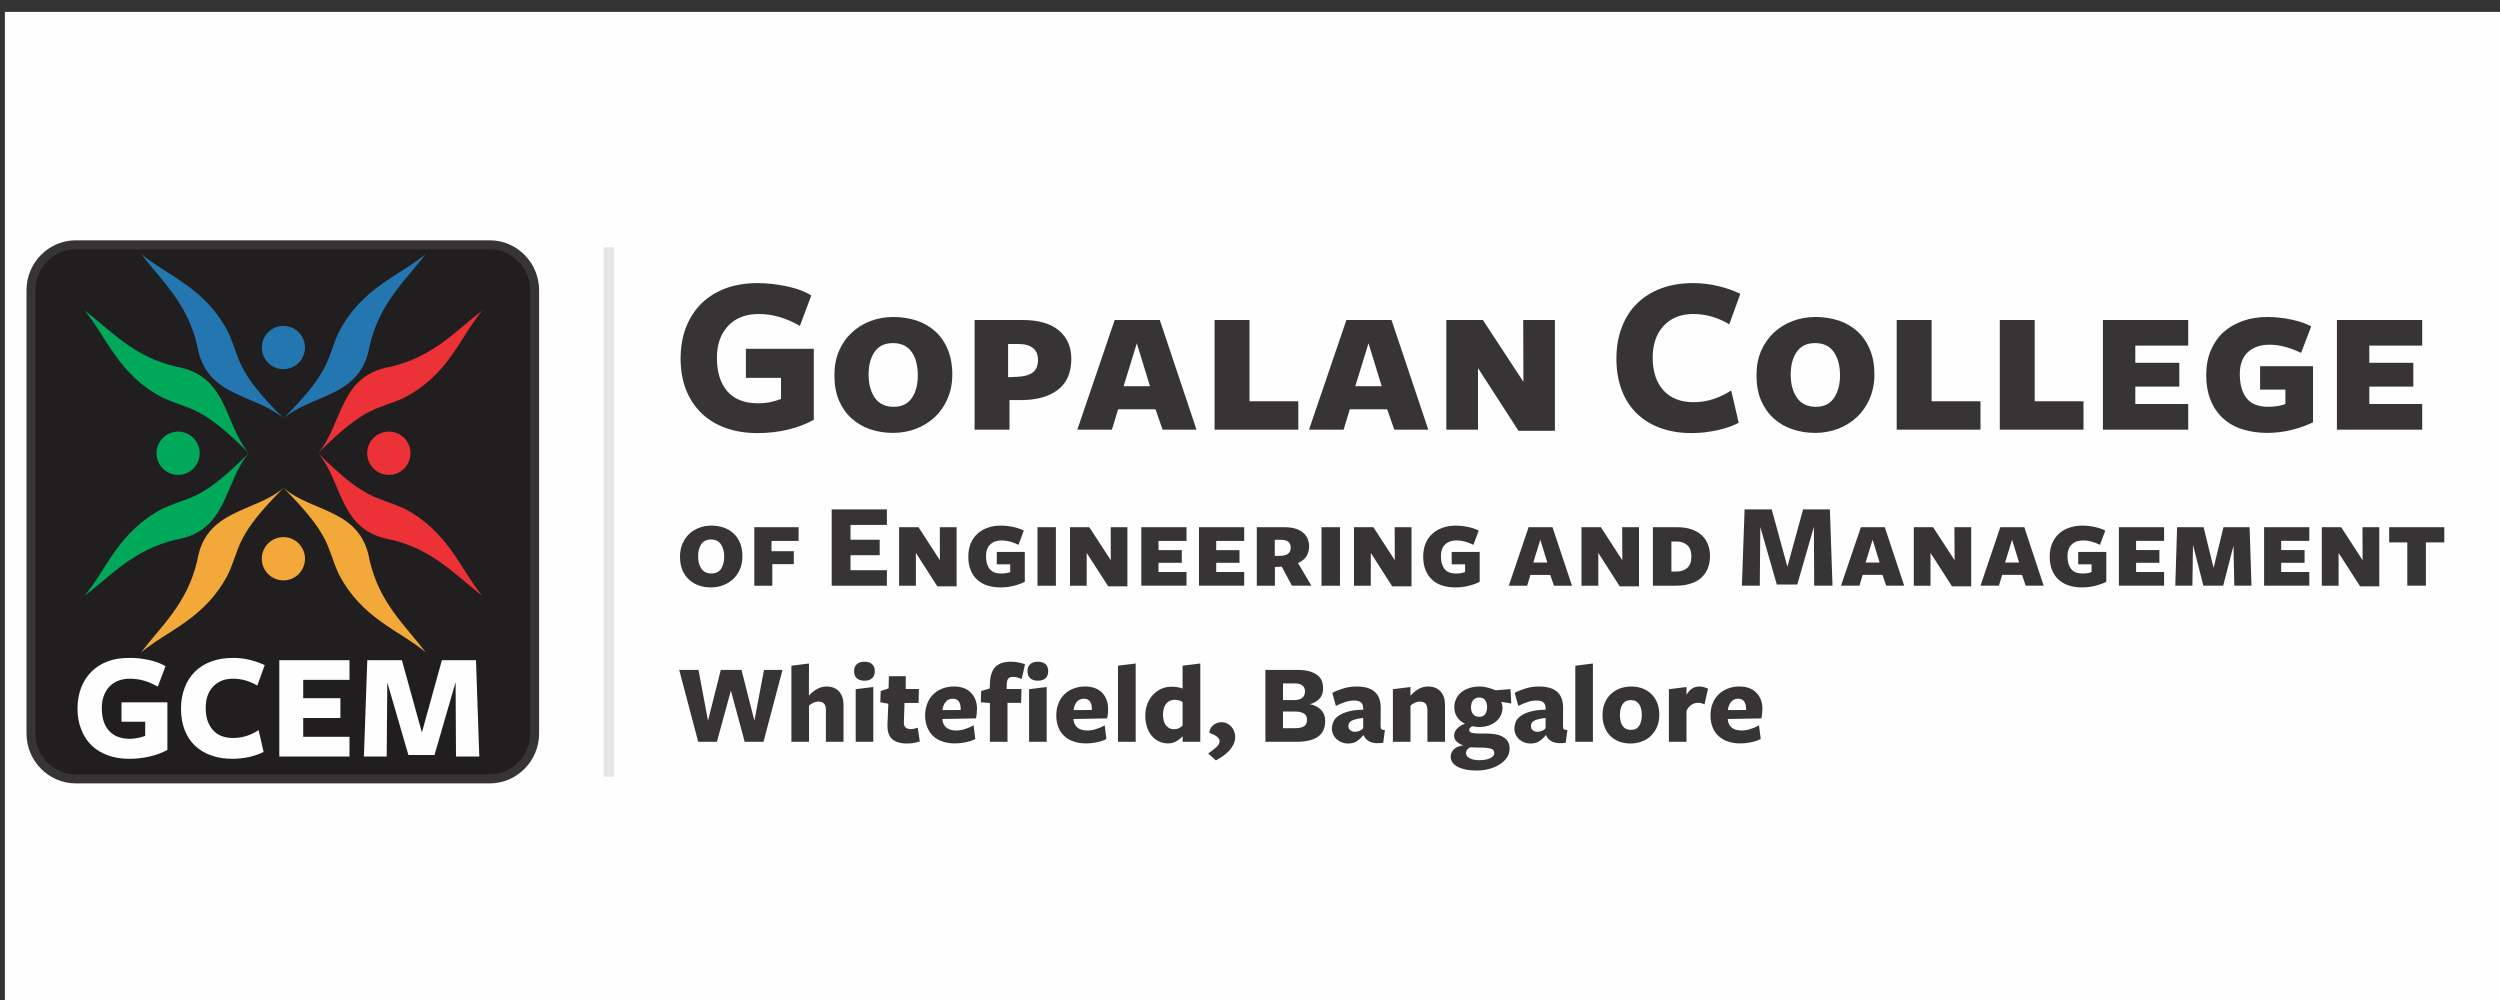 <?xml version="1.0" encoding="UTF-8"?>
<!DOCTYPE svg PUBLIC "-//W3C//DTD SVG 1.1//EN" "http://www.w3.org/Graphics/SVG/1.1/DTD/svg11.dtd">
<!-- Creator: CorelDRAW 2019 (64-Bit) -->
<svg xmlns="http://www.w3.org/2000/svg" xml:space="preserve" width="250px" height="100px" version="1.1" style="shape-rendering:geometricPrecision; text-rendering:geometricPrecision; image-rendering:optimizeQuality; fill-rule:evenodd; clip-rule:evenodd"
viewBox="0 0 250 100"
 xmlns:xlink="http://www.w3.org/1999/xlink"
 xmlns:xodm="http://www.corel.com/coreldraw/odm/2003">
 <rect x="0" y="0" width="250" height="100" fill="#333333" stroke="none"/>
 <defs>
  <style type="text/css">
   <![CDATA[
    .str0 {stroke:#373435;stroke-width:0.9;stroke-miterlimit:2.613}
    .fil0 {fill:#FEFEFE}
    .fil17 {fill:#F58634}
    .fil6 {fill:#ED3237}
    .fil4 {fill:#F2A93A}
    .fil7 {fill:#E5E6E5}
    .fil13 {fill:#CE2E8D}
    .fil11 {fill:#99B648}
    .fil3 {fill:#2376AF}
    .fil5 {fill:#00A859}
    .fil8 {fill:#30355C}
    .fil2 {fill:#201E1E}
    .fil9 {fill:#FEFEFE;fill-rule:nonzero}
    .fil1 {fill:#373435;fill-rule:nonzero}
    .fil16 {fill:url(#id0)}
    .fil10 {fill:url(#id1)}
    .fil14 {fill:url(#id2)}
    .fil12 {fill:url(#id3)}
    .fil15 {fill:url(#id4)}
   ]]>
  </style>
  <linearGradient id="id0" gradientUnits="userSpaceOnUse" x1="11.77" y1="141.54" x2="39.12" y2="120.56">
   <stop offset="0" style="stop-opacity:1; stop-color:#ED3237"/>
   <stop offset="1" style="stop-opacity:1; stop-color:#F58634"/>
  </linearGradient>
  <linearGradient id="id1" gradientUnits="userSpaceOnUse" x1="22.2" y1="133.34" x2="22.8" y2="112.07">
   <stop offset="0" style="stop-opacity:1; stop-color:#BFD73E"/>
   <stop offset="0.38" style="stop-opacity:1; stop-color:#A8CF45"/>
   <stop offset="1" style="stop-opacity:1; stop-color:#657D43"/>
  </linearGradient>
  <linearGradient id="id2" gradientUnits="userSpaceOnUse" x1="26.78" y1="113.17" x2="36.17" y2="146.97">
   <stop offset="0" style="stop-opacity:1; stop-color:#1081C4"/>
   <stop offset="1" style="stop-opacity:1; stop-color:#3C4393"/>
  </linearGradient>
  <linearGradient id="id3" gradientUnits="userSpaceOnUse" x1="15.65" y1="131.03" x2="52.12" y2="115.58">
   <stop offset="0" style="stop-opacity:1; stop-color:#EC268F"/>
   <stop offset="0.412" style="stop-opacity:1; stop-color:#EC268F"/>
   <stop offset="1" style="stop-opacity:1; stop-color:#8F3A8D"/>
  </linearGradient>
  <linearGradient id="id4" gradientUnits="userSpaceOnUse" xlink:href="#id2" x1="30.99" y1="113.2" x2="34.04" y2="129.26">
  </linearGradient>
 </defs>
 <g id="Layer_x0020_1">
  <rect class="fil0" x="0.49" y="1.19" width="250" height="100"/>
  <path class="fil1" d="M81.38 41.98c-0.77,0.43 -1.65,0.76 -2.62,0.99 -0.97,0.23 -1.98,0.34 -3.03,0.34 -1.14,0 -2.19,-0.17 -3.13,-0.5 -0.94,-0.34 -1.75,-0.82 -2.42,-1.46 -0.66,-0.63 -1.19,-1.41 -1.56,-2.33 -0.37,-0.93 -0.56,-1.98 -0.56,-3.15 0,-1.18 0.19,-2.23 0.55,-3.16 0.37,-0.93 0.89,-1.73 1.56,-2.39 0.68,-0.65 1.49,-1.15 2.43,-1.5 0.94,-0.34 2,-0.51 3.17,-0.51 0.46,0 0.93,0.03 1.42,0.08 0.48,0.05 0.96,0.13 1.43,0.23 0.47,0.1 0.93,0.22 1.36,0.38 0.43,0.15 0.82,0.33 1.15,0.55l-1.14 3.04c-1.37,-0.79 -2.74,-1.19 -4.1,-1.19 -1.3,0 -2.32,0.39 -3.07,1.18 -0.75,0.79 -1.13,1.85 -1.13,3.2 0,1.43 0.35,2.55 1.04,3.35 0.7,0.8 1.73,1.2 3.09,1.2 0.42,0 0.82,-0.04 1.22,-0.12 0.4,-0.09 0.75,-0.19 1.06,-0.31l0 -2.11 -3.51 0 0 -2.91 6.79 0 0 7.1zm13.85 -4.53c0,0.88 -0.16,1.69 -0.47,2.41 -0.31,0.73 -0.74,1.34 -1.28,1.85 -0.54,0.5 -1.16,0.89 -1.88,1.17 -0.71,0.27 -1.48,0.41 -2.3,0.41 -0.82,0 -1.59,-0.13 -2.3,-0.37 -0.7,-0.24 -1.32,-0.61 -1.85,-1.09 -0.54,-0.48 -0.95,-1.08 -1.26,-1.8 -0.3,-0.71 -0.45,-1.55 -0.45,-2.51 0,-0.9 0.15,-1.71 0.46,-2.43 0.31,-0.72 0.74,-1.33 1.28,-1.83 0.54,-0.51 1.17,-0.89 1.88,-1.16 0.72,-0.27 1.48,-0.4 2.28,-0.4 0.82,0 1.59,0.12 2.31,0.35 0.71,0.24 1.33,0.6 1.87,1.08 0.53,0.48 0.95,1.08 1.25,1.8 0.3,0.72 0.46,1.56 0.46,2.52zm-3.45 0.07c0,-0.96 -0.2,-1.73 -0.61,-2.32 -0.41,-0.59 -1.04,-0.89 -1.87,-0.89 -0.82,0 -1.44,0.29 -1.84,0.88 -0.4,0.58 -0.6,1.33 -0.6,2.26 0,0.95 0.21,1.73 0.62,2.33 0.42,0.59 1.05,0.9 1.88,0.9 0.83,0 1.43,-0.3 1.83,-0.89 0.4,-0.59 0.59,-1.35 0.59,-2.27zm15.35 -1.63c0,1.37 -0.45,2.41 -1.34,3.09 -0.9,0.69 -2.14,1.03 -3.72,1.03l-1.12 0 0 2.96 -3.49 0 0 -10.97 4.79 0c1.58,0 2.79,0.34 3.63,1.04 0.83,0.69 1.25,1.64 1.25,2.85zm-3.33 0.09c0,-0.52 -0.17,-0.91 -0.51,-1.18 -0.34,-0.27 -0.83,-0.4 -1.47,-0.4l-1.01 0 0 3.32 0.92 -0.04c0.7,-0.03 1.22,-0.18 1.56,-0.44 0.34,-0.26 0.51,-0.68 0.51,-1.26zm15.85 6.99l-3.39 0 -0.71 -2.04 -3.74 0 -0.62 2.04 -3.46 0 3.74 -10.97 4.51 0 3.67 10.97zm-5.97 -8.64l-1.32 4.29 2.64 0 -1.32 -4.29zm7.78 8.64l0 -10.97 3.49 0 0 8.13 4.88 0 0 2.84 -8.37 0zm21.37 0l-3.4 0 -0.71 -2.04 -3.74 0 -0.62 2.04 -3.46 0 3.74 -10.97 4.51 0 3.68 10.97zm-5.98 -8.64l-1.32 4.29 2.64 0 -1.32 -4.29zm15.47 -2.33l3.17 0 0 11.08 -3.64 0 -4.05 -6.27 0 6.16 -3.17 0 0 -10.97 3.66 0 4.05 6.18 -0.02 -6.18zm20.61 0.43c-0.53,-0.32 -1.1,-0.57 -1.72,-0.76 -0.61,-0.18 -1.24,-0.27 -1.88,-0.27 -1.23,0 -2.22,0.39 -2.95,1.17 -0.74,0.78 -1.11,1.85 -1.11,3.21 0,1.37 0.36,2.45 1.07,3.25 0.72,0.79 1.72,1.19 3.01,1.19 0.7,0 1.37,-0.11 2.01,-0.32 0.64,-0.22 1.22,-0.5 1.76,-0.85l0.75 3.23c-0.56,0.3 -1.27,0.55 -2.13,0.74 -0.86,0.19 -1.71,0.29 -2.55,0.29 -1.14,0 -2.17,-0.16 -3.1,-0.49 -0.92,-0.33 -1.72,-0.81 -2.37,-1.43 -0.66,-0.63 -1.17,-1.4 -1.53,-2.33 -0.36,-0.92 -0.55,-1.99 -0.55,-3.19 0,-1.16 0.18,-2.21 0.54,-3.14 0.35,-0.93 0.86,-1.73 1.53,-2.38 0.66,-0.66 1.47,-1.16 2.41,-1.51 0.96,-0.36 2.02,-0.53 3.19,-0.53 0.86,0 1.7,0.1 2.52,0.3 0.81,0.19 1.54,0.45 2.2,0.77l-1.1 3.05zm14.51 5.02c0,0.88 -0.16,1.69 -0.47,2.41 -0.31,0.73 -0.74,1.34 -1.28,1.85 -0.54,0.5 -1.16,0.89 -1.88,1.17 -0.71,0.27 -1.48,0.41 -2.3,0.41 -0.82,0 -1.59,-0.13 -2.29,-0.37 -0.71,-0.24 -1.33,-0.61 -1.86,-1.09 -0.53,-0.48 -0.95,-1.08 -1.26,-1.8 -0.3,-0.71 -0.45,-1.55 -0.45,-2.51 0,-0.9 0.15,-1.71 0.46,-2.43 0.32,-0.72 0.74,-1.33 1.28,-1.83 0.54,-0.51 1.17,-0.89 1.88,-1.16 0.72,-0.27 1.48,-0.4 2.28,-0.4 0.83,0 1.59,0.12 2.31,0.35 0.71,0.24 1.34,0.6 1.87,1.08 0.53,0.48 0.95,1.08 1.25,1.8 0.31,0.72 0.46,1.56 0.46,2.52zm-3.44 0.07c0,-0.96 -0.21,-1.73 -0.62,-2.32 -0.41,-0.59 -1.03,-0.89 -1.87,-0.89 -0.82,0 -1.43,0.29 -1.84,0.88 -0.4,0.58 -0.6,1.33 -0.6,2.26 0,0.95 0.21,1.73 0.63,2.33 0.41,0.59 1.04,0.9 1.88,0.9 0.82,0 1.43,-0.3 1.82,-0.89 0.4,-0.59 0.6,-1.35 0.6,-2.27zm5.67 5.45l0 -10.97 3.49 0 0 8.13 4.89 0 0 2.84 -8.38 0zm10.31 0l0 -10.97 3.49 0 0 8.13 4.88 0 0 2.84 -8.37 0zm10.31 0l0 -10.97 8.53 0 0 2.56 -5.29 0 0 1.72 4.4 0 0 2.38 -4.4 0 0 1.74 5.29 0 0 2.57 -8.53 0zm13.69 -5.55c0,1.01 0.22,1.81 0.67,2.39 0.45,0.58 1.18,0.87 2.18,0.87 0.35,0 0.67,-0.03 0.98,-0.08 0.3,-0.06 0.55,-0.12 0.73,-0.2l0 -1.44 -2.53 0 0 -2.34 5.29 0 0 5.61c-0.58,0.29 -1.27,0.54 -2.08,0.75 -0.8,0.2 -1.64,0.31 -2.51,0.31 -0.91,0 -1.74,-0.13 -2.49,-0.37 -0.76,-0.24 -1.4,-0.61 -1.93,-1.1 -0.53,-0.49 -0.94,-1.09 -1.23,-1.81 -0.29,-0.72 -0.44,-1.55 -0.44,-2.49 0,-0.92 0.15,-1.74 0.45,-2.46 0.3,-0.71 0.71,-1.32 1.25,-1.82 0.54,-0.49 1.19,-0.87 1.94,-1.14 0.75,-0.27 1.58,-0.4 2.48,-0.4 0.8,0 1.61,0.09 2.43,0.26 0.81,0.18 1.46,0.4 1.95,0.68l-1.01 2.65c-1.14,-0.55 -2.19,-0.82 -3.15,-0.82 -0.91,0 -1.63,0.25 -2.17,0.74 -0.54,0.5 -0.81,1.24 -0.81,2.21zm9.71 5.55l0 -10.97 8.53 0 0 2.56 -5.29 0 0 1.72 4.4 0 0 2.38 -4.4 0 0 1.74 5.29 0 0 2.57 -8.53 0z"/>
  <path class="fil1" d="M74.24 55.63c0,0.47 -0.08,0.9 -0.24,1.29 -0.17,0.38 -0.39,0.71 -0.68,0.98 -0.29,0.27 -0.62,0.48 -1,0.62 -0.38,0.15 -0.78,0.22 -1.22,0.22 -0.43,0 -0.84,-0.06 -1.21,-0.19 -0.37,-0.13 -0.7,-0.33 -0.98,-0.58 -0.29,-0.26 -0.51,-0.58 -0.67,-0.96 -0.16,-0.38 -0.24,-0.83 -0.24,-1.35 0,-0.48 0.08,-0.91 0.25,-1.29 0.16,-0.38 0.39,-0.71 0.67,-0.98 0.29,-0.27 0.62,-0.47 1,-0.61 0.38,-0.15 0.78,-0.22 1.21,-0.22 0.43,0 0.84,0.07 1.22,0.19 0.38,0.13 0.71,0.32 0.99,0.58 0.28,0.25 0.5,0.57 0.66,0.95 0.16,0.39 0.24,0.84 0.24,1.35zm-1.82 0.03c0,-0.5 -0.11,-0.92 -0.33,-1.23 -0.21,-0.32 -0.54,-0.48 -0.99,-0.48 -0.43,0 -0.76,0.16 -0.97,0.47 -0.21,0.31 -0.32,0.72 -0.32,1.21 0,0.51 0.11,0.92 0.33,1.24 0.22,0.32 0.56,0.48 1,0.48 0.43,0 0.76,-0.16 0.97,-0.47 0.2,-0.32 0.31,-0.72 0.31,-1.22zm3.01 -2.94l4.43 0 0 1.37 -2.71 0 0 1.03 2.23 0 0 1.29 -2.15 0 0 2.16 -1.8 0 0 -5.85zm7.74 5.85l0 -7.63 5.52 0 0 1.55 -3.64 0 0 1.48 2.92 0 0 1.55 -2.92 0 0 1.5 3.64 0 0 1.55 -5.52 0zm10.81 -5.85l1.68 0 0 5.91 -1.93 0 -2.14 -3.34 0 3.28 -1.68 0 0 -5.85 1.94 0 2.14 3.3 -0.01 -3.3zm4.62 2.9c0,0.53 0.12,0.96 0.36,1.27 0.24,0.31 0.62,0.46 1.15,0.46 0.19,0 0.36,-0.01 0.52,-0.04 0.16,-0.03 0.29,-0.07 0.39,-0.11l0 -0.77 -1.34 0 0 -1.24 2.8 0 0 2.99c-0.31,0.16 -0.67,0.29 -1.1,0.4 -0.43,0.11 -0.87,0.16 -1.33,0.16 -0.48,0 -0.92,-0.06 -1.32,-0.19 -0.4,-0.13 -0.74,-0.33 -1.02,-0.59 -0.28,-0.26 -0.5,-0.58 -0.65,-0.96 -0.16,-0.39 -0.23,-0.83 -0.23,-1.34 0,-0.48 0.08,-0.92 0.23,-1.3 0.16,-0.38 0.38,-0.71 0.67,-0.97 0.28,-0.27 0.62,-0.47 1.02,-0.61 0.4,-0.15 0.84,-0.22 1.31,-0.22 0.43,0 0.86,0.05 1.29,0.14 0.43,0.1 0.77,0.22 1.03,0.36l-0.53 1.42c-0.6,-0.29 -1.16,-0.44 -1.67,-0.44 -0.48,0 -0.86,0.13 -1.15,0.4 -0.28,0.26 -0.43,0.66 -0.43,1.18zm5.15 2.95l0 -5.85 1.84 0 0 5.85 -1.84 0zm7.32 -5.85l1.67 0 0 5.91 -1.92 0 -2.15 -3.34 0 3.28 -1.67 0 0 -5.85 1.93 0 2.15 3.3 -0.01 -3.3zm3.06 5.85l0 -5.85 4.52 0 0 1.37 -2.8 0 0 0.92 2.33 0 0 1.27 -2.33 0 0 0.92 2.8 0 0 1.37 -4.52 0zm5.77 0l0 -5.85 4.52 0 0 1.37 -2.8 0 0 0.92 2.33 0 0 1.27 -2.33 0 0 0.92 2.8 0 0 1.37 -4.52 0zm7.59 0l-1.81 0 0 -5.85 2.75 0c0.81,0 1.43,0.17 1.85,0.52 0.42,0.35 0.63,0.81 0.63,1.4 0,0.37 -0.09,0.69 -0.27,0.99 -0.19,0.29 -0.47,0.52 -0.84,0.67l1.34 2.27 -1.95 0 -1.01 -1.9 -0.69 0.03 0 1.87zm0.62 -2.99c0.3,-0.01 0.54,-0.08 0.71,-0.22 0.17,-0.14 0.25,-0.34 0.25,-0.61 0,-0.25 -0.08,-0.44 -0.23,-0.57 -0.16,-0.13 -0.41,-0.2 -0.76,-0.2l-0.6 0 0 1.61 0.63 -0.01zm4.04 2.99l0 -5.85 1.85 0 0 5.85 -1.85 0zm7.32 -5.85l1.68 0 0 5.91 -1.93 0 -2.14 -3.34 0 3.28 -1.68 0 0 -5.85 1.94 0 2.14 3.3 -0.01 -3.3zm4.62 2.9c0,0.53 0.12,0.96 0.36,1.27 0.24,0.31 0.62,0.46 1.15,0.46 0.19,0 0.36,-0.01 0.52,-0.04 0.16,-0.03 0.29,-0.07 0.39,-0.11l0 -0.77 -1.34 0 0 -1.24 2.8 0 0 2.99c-0.3,0.16 -0.67,0.29 -1.1,0.4 -0.42,0.11 -0.87,0.16 -1.33,0.16 -0.48,0 -0.92,-0.06 -1.32,-0.19 -0.4,-0.13 -0.74,-0.33 -1.02,-0.59 -0.28,-0.26 -0.5,-0.58 -0.65,-0.96 -0.15,-0.39 -0.23,-0.83 -0.23,-1.34 0,-0.48 0.08,-0.92 0.23,-1.3 0.16,-0.38 0.38,-0.71 0.67,-0.97 0.29,-0.27 0.63,-0.47 1.03,-0.61 0.39,-0.15 0.83,-0.22 1.31,-0.22 0.42,0 0.85,0.05 1.28,0.14 0.43,0.1 0.78,0.22 1.03,0.36l-0.53 1.42c-0.6,-0.29 -1.16,-0.44 -1.66,-0.44 -0.49,0 -0.87,0.13 -1.16,0.4 -0.28,0.26 -0.43,0.66 -0.43,1.18zm13.11 2.95l-1.8 0 -0.38 -1.08 -1.98 0 -0.32 1.08 -1.84 0 1.98 -5.85 2.39 0 1.95 5.85zm-3.17 -4.6l-0.7 2.28 1.4 0 -0.7 -2.28zm8.19 -1.25l1.68 0 0 5.91 -1.93 0 -2.14 -3.34 0 3.28 -1.68 0 0 -5.85 1.94 0 2.14 3.3 -0.01 -3.3zm8.78 2.9c0,0.44 -0.07,0.85 -0.22,1.22 -0.15,0.36 -0.37,0.68 -0.65,0.93 -0.29,0.26 -0.64,0.46 -1.07,0.59 -0.42,0.14 -0.9,0.21 -1.45,0.21l-2.32 0 0 -5.85 2.44 0c0.53,0 1,0.07 1.41,0.21 0.4,0.14 0.74,0.33 1.02,0.58 0.28,0.26 0.49,0.56 0.63,0.92 0.14,0.35 0.21,0.75 0.21,1.19zm-1.86 0.04c0,-0.53 -0.14,-0.92 -0.43,-1.16 -0.28,-0.23 -0.63,-0.35 -1.04,-0.35l-0.53 0 0 3 0.54 0c0.42,0 0.77,-0.12 1.05,-0.36 0.27,-0.25 0.41,-0.62 0.41,-1.13zm12.25 -2.98l-1.66 5.77 -2.05 0 -1.65 -5.75 -0.05 5.87 -1.79 0 0.27 -7.63 2.71 0 1.57 5.73 1.57 -5.73 2.68 0 0.26 7.63 -1.83 0 -0.03 -5.89zm9.03 5.89l-1.8 0 -0.37 -1.08 -1.98 0 -0.33 1.08 -1.84 0 1.99 -5.85 2.39 0 1.94 5.85zm-3.16 -4.6l-0.7 2.28 1.4 0 -0.7 -2.28zm8.18 -1.25l1.68 0 0 5.91 -1.92 0 -2.15 -3.34 0 3.28 -1.67 0 0 -5.85 1.93 0 2.15 3.3 -0.02 -3.3zm8.93 5.85l-1.8 0 -0.37 -1.08 -1.98 0 -0.33 1.08 -1.84 0 1.98 -5.85 2.4 0 1.94 5.85zm-3.16 -4.6l-0.7 2.28 1.4 0 -0.7 -2.28zm5.54 1.65c0,0.53 0.12,0.96 0.36,1.27 0.23,0.31 0.62,0.46 1.15,0.46 0.18,0 0.36,-0.01 0.52,-0.04 0.16,-0.03 0.29,-0.07 0.38,-0.11l0 -0.77 -1.34 0 0 -1.24 2.81 0 0 2.99c-0.31,0.16 -0.68,0.29 -1.1,0.4 -0.43,0.11 -0.87,0.16 -1.33,0.16 -0.48,0 -0.93,-0.06 -1.32,-0.19 -0.4,-0.13 -0.74,-0.33 -1.03,-0.59 -0.28,-0.26 -0.49,-0.58 -0.65,-0.96 -0.15,-0.39 -0.23,-0.83 -0.23,-1.34 0,-0.48 0.08,-0.92 0.24,-1.3 0.16,-0.38 0.38,-0.71 0.66,-0.97 0.29,-0.27 0.63,-0.47 1.03,-0.61 0.4,-0.15 0.84,-0.22 1.31,-0.22 0.43,0 0.86,0.05 1.29,0.14 0.43,0.1 0.77,0.22 1.03,0.36l-0.53 1.42c-0.61,-0.29 -1.16,-0.44 -1.67,-0.44 -0.48,0 -0.87,0.13 -1.15,0.4 -0.29,0.26 -0.43,0.66 -0.43,1.18zm5.14 2.95l0 -5.85 4.52 0 0 1.37 -2.8 0 0 0.92 2.33 0 0 1.27 -2.33 0 0 0.92 2.8 0 0 1.37 -4.52 0zm11.54 0l-0.08 -4 -1.03 4 -1.98 0 -1.04 -4.08 -0.06 4.08 -1.71 0 0.18 -5.85 2.65 0 1 4.07 0.99 -4.07 2.61 0 0.19 5.85 -1.72 0zm2.98 0l0 -5.85 4.52 0 0 1.37 -2.81 0 0 0.92 2.34 0 0 1.27 -2.34 0 0 0.92 2.81 0 0 1.37 -4.52 0zm9.84 -5.85l1.68 0 0 5.91 -1.92 0 -2.15 -3.34 0 3.28 -1.68 0 0 -5.85 1.94 0 2.14 3.3 -0.01 -3.3zm6.34 1.52l0 4.33 -1.86 0 0 -4.33 -1.81 0 0 -1.52 5.51 0 0 1.52 -1.84 0z"/>
  <path class="fil2 str0" d="M7.58 24.48l41.4 0c2.46,0 4.48,2.04 4.48,4.54l0 44.33c0,2.5 -2.02,4.54 -4.48,4.54l-41.4 0c-2.46,0 -4.48,-2.04 -4.48,-4.54l0 -44.33c0,-2.5 2.02,-4.54 4.48,-4.54z"/>
  <path class="fil3" d="M14.11 25.39c2.74,2.27 6.39,3.36 8.71,7.84 1.28,2.8 0.67,3.73 5.53,8.61 -2.93,-2.51 -7.76,-2.08 -8.63,-7.28 -0.99,-4.29 -3.61,-6.53 -5.61,-9.17z"/>
  <path class="fil3" d="M42.58 25.39c-2.73,2.27 -6.38,3.36 -8.71,7.84 -1.27,2.8 -0.67,3.73 -5.52,8.61 2.93,-2.51 7.76,-2.08 8.62,-7.28 1,-4.29 3.61,-6.53 5.61,-9.17z"/>
  <path class="fil3" d="M28.34 32.59c1.19,0 2.16,0.97 2.16,2.16 0,1.2 -0.97,2.17 -2.16,2.17 -1.19,0 -2.16,-0.97 -2.16,-2.17 0,-1.19 0.97,-2.16 2.16,-2.16z"/>
  <path class="fil4" d="M14.11 65.24c2.74,-2.27 6.39,-3.36 8.71,-7.84 1.28,-2.8 0.67,-3.73 5.53,-8.61 -2.93,2.51 -7.76,2.08 -8.63,7.28 -0.99,4.29 -3.61,6.53 -5.61,9.17z"/>
  <path class="fil4" d="M42.58 65.24c-2.73,-2.27 -6.38,-3.36 -8.71,-7.84 -1.27,-2.8 -0.67,-3.73 -5.52,-8.61 2.93,2.51 7.76,2.08 8.62,7.28 1,4.29 3.61,6.53 5.61,9.17z"/>
  <path class="fil4" d="M28.34 58.04c1.19,0 2.16,-0.97 2.16,-2.17 0,-1.19 -0.97,-2.16 -2.16,-2.16 -1.19,0 -2.16,0.97 -2.16,2.16 0,1.2 0.97,2.17 2.16,2.17z"/>
  <path class="fil5" d="M8.46 59.58c2.27,-2.74 3.36,-6.4 7.83,-8.73 2.79,-1.28 3.72,-0.67 8.59,-5.54 -2.5,2.94 -2.08,7.78 -7.26,8.65 -4.29,1 -6.52,3.62 -9.16,5.62z"/>
  <path class="fil5" d="M8.46 31.05c2.27,2.74 3.36,6.4 7.83,8.73 2.79,1.27 3.72,0.67 8.59,5.53 -2.5,-2.94 -2.08,-7.77 -7.26,-8.64 -4.29,-1 -6.52,-3.62 -9.16,-5.62z"/>
  <path class="fil5" d="M15.65 45.32c0,-1.19 0.97,-2.16 2.16,-2.16 1.19,0 2.16,0.97 2.16,2.16 0,1.2 -0.97,2.17 -2.16,2.17 -1.19,0 -2.16,-0.97 -2.16,-2.17z"/>
  <path class="fil6" d="M48.23 59.58c-2.27,-2.74 -3.36,-6.4 -7.82,-8.73 -2.79,-1.28 -3.73,-0.67 -8.6,-5.54 2.51,2.94 2.08,7.78 7.27,8.65 4.28,1 6.52,3.62 9.15,5.62z"/>
  <path class="fil6" d="M48.23 31.05c-2.27,2.74 -3.36,6.4 -7.82,8.73 -2.79,1.27 -3.73,0.67 -8.6,5.53 2.51,-2.94 2.08,-7.77 7.27,-8.64 4.28,-1 6.52,-3.62 9.15,-5.62z"/>
  <path class="fil6" d="M41.05 45.32c0,-1.19 -0.97,-2.16 -2.16,-2.16 -1.2,0 -2.17,0.97 -2.17,2.16 0,1.2 0.97,2.17 2.17,2.17 1.19,0 2.16,-0.97 2.16,-2.17z"/>
  <path class="fil0" d="M7.75 75.65m8.99 -0.66c-0.53,0.29 -1.11,0.51 -1.77,0.66 -0.66,0.15 -1.34,0.23 -2.05,0.23 -0.77,0 -1.48,-0.11 -2.11,-0.34 -0.63,-0.23 -1.18,-0.55 -1.63,-0.98 -0.44,-0.42 -0.8,-0.94 -1.04,-1.58 -0.26,-0.61 -0.39,-1.32 -0.39,-2.11 0,-0.78 0.13,-1.49 0.37,-2.12 0.25,-0.64 0.6,-1.16 1.05,-1.61 0.44,-0.44 1,-0.78 1.63,-1.01 0.63,-0.24 1.35,-0.34 2.14,-0.34 0.3,0 0.63,0.01 0.95,0.04 0.32,0.05 0.65,0.09 0.97,0.16 0.32,0.07 0.63,0.15 0.92,0.26 0.29,0.11 0.54,0.23 0.77,0.37l-0.77 2.05c-0.92,-0.54 -1.84,-0.8 -2.77,-0.8 -0.87,0 -1.55,0.26 -2.06,0.78 -0.5,0.54 -0.77,1.25 -0.77,2.16 0,0.97 0.23,1.71 0.71,2.25 0.48,0.54 1.17,0.82 2.09,0.82 0.28,0 0.56,-0.03 0.83,-0.09 0.27,-0.05 0.51,-0.13 0.71,-0.2l0 -1.42 -2.37 0 0 -1.94 4.59 0 0 4.76zm1.36 0.66m7.63 -7.09c-0.35,-0.22 -0.74,-0.38 -1.15,-0.51 -0.42,-0.12 -0.85,-0.18 -1.28,-0.18 -0.83,0 -1.49,0.26 -1.98,0.78 -0.51,0.53 -0.75,1.25 -0.75,2.16 0,0.93 0.24,1.65 0.72,2.19 0.48,0.54 1.15,0.8 2.03,0.8 0.48,0 0.92,-0.08 1.35,-0.21 0.43,-0.14 0.83,-0.34 1.19,-0.58l0.5 2.18c-0.38,0.2 -0.86,0.37 -1.43,0.51 -0.58,0.12 -1.15,0.18 -1.72,0.18 -0.77,0 -1.46,-0.11 -2.09,-0.34 -0.63,-0.21 -1.15,-0.54 -1.6,-0.95 -0.45,-0.42 -0.8,-0.94 -1.05,-1.58 -0.24,-0.61 -0.37,-1.32 -0.37,-2.14 0,-0.78 0.13,-1.48 0.37,-2.11 0.23,-0.63 0.59,-1.15 1.03,-1.6 0.45,-0.45 1,-0.79 1.65,-1.02 0.63,-0.23 1.35,-0.35 2.14,-0.35 0.58,0 1.15,0.06 1.7,0.2 0.54,0.14 1.04,0.31 1.48,0.52l-0.74 2.05zm2.2 7.09m0 0l0 -9.63 7.02 0 0 1.97 -4.63 0 0 1.83 3.72 0 0 1.98 -3.72 0 0 1.88 4.63 0 0 1.97 -7.02 0zm8.46 0m9.17 -7.43l-2.11 7.28 -2.61 0 -2.11 -7.26 -0.06 7.41 -2.28 0 0.34 -9.63 3.46 0 2 7.23 2 -7.23 3.41 0 0.33 9.63 -2.33 0 -0.04 -7.43z"/>
  <path class="fil1" d="M71.69 74.18l-1.87 0 -1.9 -7.19 1.93 0 0.95 5.08 1.28 -5.08 2.07 0 1.29 5.08 0.96 -5.08 1.85 0 -1.9 7.19 -1.88 0 -1.38 -5.12 -1.4 5.12zm10.9 0l0 -3.17c0,-0.32 -0.07,-0.54 -0.2,-0.66 -0.13,-0.13 -0.3,-0.19 -0.52,-0.19 -0.2,0 -0.39,0.04 -0.55,0.12 -0.17,0.08 -0.3,0.18 -0.42,0.28l0 3.62 -1.76 0 0 -7.61 1.76 -0.22 -0.01 3.21c0.24,-0.26 0.5,-0.48 0.8,-0.65 0.31,-0.17 0.63,-0.26 0.98,-0.26 0.52,0 0.93,0.17 1.23,0.49 0.3,0.33 0.45,0.78 0.45,1.36l0 3.68 -1.76 0zm4.89 -7.06c0,0.31 -0.09,0.55 -0.28,0.71 -0.18,0.16 -0.43,0.24 -0.76,0.24 -0.32,0 -0.57,-0.08 -0.75,-0.24 -0.19,-0.16 -0.28,-0.4 -0.28,-0.71 0,-0.31 0.09,-0.55 0.28,-0.71 0.18,-0.16 0.43,-0.24 0.75,-0.24 0.33,0 0.58,0.08 0.76,0.24 0.19,0.16 0.28,0.4 0.28,0.71zm-1.91 7.06l0 -5.26 1.76 -0.22 0 5.48 -1.76 0zm6.41 -0.03c-0.2,0.06 -0.4,0.11 -0.6,0.15 -0.19,0.03 -0.42,0.05 -0.68,0.05 -0.66,0 -1.15,-0.15 -1.49,-0.45 -0.34,-0.3 -0.49,-0.8 -0.46,-1.49l0.08 -2.04 -0.8 -0.14 0.04 -1.13 0.79 -0.26 0.03 -1.22 1.69 0 -0.01 1.28 1.32 0 -0.03 1.39 -1.41 0 -0.06 1.92c-0.02,0.24 0.04,0.42 0.17,0.53 0.13,0.12 0.3,0.17 0.52,0.17 0.11,0 0.22,-0.01 0.34,-0.04 0.11,-0.03 0.24,-0.06 0.36,-0.1l0.2 1.38zm2.25 -2.23c0.03,0.36 0.17,0.64 0.4,0.84 0.24,0.19 0.57,0.29 1,0.29 0.29,0 0.58,-0.05 0.88,-0.15 0.3,-0.09 0.58,-0.21 0.85,-0.37l0.17 1.37c-0.26,0.14 -0.58,0.25 -0.94,0.32 -0.36,0.08 -0.73,0.12 -1.12,0.12 -0.45,0 -0.85,-0.06 -1.22,-0.19 -0.36,-0.12 -0.67,-0.3 -0.93,-0.54 -0.25,-0.23 -0.45,-0.53 -0.59,-0.88 -0.14,-0.35 -0.22,-0.74 -0.22,-1.19 0,-0.44 0.08,-0.83 0.22,-1.19 0.14,-0.36 0.33,-0.66 0.59,-0.91 0.25,-0.25 0.55,-0.44 0.91,-0.58 0.35,-0.14 0.73,-0.21 1.15,-0.21 0.75,0 1.33,0.21 1.72,0.63 0.4,0.41 0.6,0.95 0.6,1.62 0,0.14 -0.01,0.31 -0.03,0.49 -0.02,0.19 -0.04,0.34 -0.08,0.45l-3.36 0.06 0 0.02zm1.84 -0.92l0 -0.1c0,-0.32 -0.06,-0.58 -0.19,-0.76 -0.14,-0.18 -0.34,-0.27 -0.61,-0.27 -0.31,0 -0.55,0.12 -0.72,0.34 -0.17,0.23 -0.28,0.5 -0.31,0.8l1.83 -0.01zm6.43 -4.57c0,0 -0.02,0.08 -0.05,0.23 -0.04,0.16 -0.07,0.33 -0.11,0.51 -0.05,0.18 -0.08,0.35 -0.12,0.5 -0.03,0.15 -0.05,0.23 -0.05,0.23 -0.14,-0.06 -0.27,-0.11 -0.42,-0.15 -0.13,-0.04 -0.29,-0.06 -0.47,-0.06 -0.22,0 -0.38,0.06 -0.47,0.19 -0.09,0.13 -0.14,0.33 -0.14,0.59l0 0.43 1.48 0 -0.04 1.39 -1.36 0 0 3.89 -1.76 0 0 -3.88 -0.91 -0.07 0.04 -1.13 0.85 -0.25 0.02 -0.46c0.02,-0.78 0.2,-1.35 0.55,-1.7 0.35,-0.35 0.86,-0.52 1.53,-0.52 0.32,0 0.61,0.03 0.85,0.09 0.24,0.05 0.44,0.11 0.58,0.17zm2.32 0.69c0,0.31 -0.09,0.55 -0.27,0.71 -0.19,0.16 -0.44,0.24 -0.77,0.24 -0.31,0 -0.57,-0.08 -0.75,-0.24 -0.19,-0.16 -0.28,-0.4 -0.28,-0.71 0,-0.31 0.09,-0.55 0.28,-0.71 0.18,-0.16 0.44,-0.24 0.75,-0.24 0.33,0 0.58,0.08 0.77,0.24 0.18,0.16 0.27,0.4 0.27,0.71zm-1.91 7.06l0 -5.26 1.76 -0.22 0 5.48 -1.76 0zm4.43 -2.26c0.04,0.36 0.17,0.64 0.4,0.84 0.24,0.19 0.57,0.29 1,0.29 0.29,0 0.59,-0.05 0.89,-0.15 0.29,-0.09 0.58,-0.21 0.84,-0.37l0.17 1.37c-0.26,0.14 -0.58,0.25 -0.94,0.32 -0.36,0.08 -0.73,0.12 -1.12,0.12 -0.44,0 -0.85,-0.06 -1.21,-0.19 -0.37,-0.12 -0.68,-0.3 -0.93,-0.54 -0.26,-0.23 -0.46,-0.53 -0.6,-0.88 -0.14,-0.35 -0.21,-0.74 -0.21,-1.19 0,-0.44 0.07,-0.83 0.21,-1.19 0.14,-0.36 0.34,-0.66 0.59,-0.91 0.25,-0.25 0.56,-0.44 0.91,-0.58 0.35,-0.14 0.74,-0.21 1.15,-0.21 0.75,0 1.33,0.21 1.73,0.63 0.39,0.41 0.59,0.95 0.59,1.62 0,0.14 -0.01,0.31 -0.02,0.49 -0.02,0.19 -0.05,0.34 -0.09,0.45l-3.36 0.06 0 0.02zm1.85 -0.92l0 -0.1c0,-0.32 -0.07,-0.58 -0.2,-0.76 -0.13,-0.18 -0.34,-0.27 -0.61,-0.27 -0.3,0 -0.54,0.12 -0.72,0.34 -0.17,0.23 -0.27,0.5 -0.3,0.8l1.83 -0.01zm2.61 3.18l0 -7.61 1.77 -0.22 0 7.83 -1.77 0zm6.46 -7.61l1.77 -0.22 0 7.83 -1.77 0 0.01 -0.56c-0.16,0.18 -0.37,0.34 -0.61,0.49 -0.24,0.15 -0.53,0.23 -0.86,0.23 -0.33,0 -0.63,-0.07 -0.91,-0.2 -0.28,-0.13 -0.51,-0.31 -0.72,-0.56 -0.2,-0.24 -0.35,-0.53 -0.47,-0.87 -0.11,-0.34 -0.17,-0.72 -0.17,-1.14 0,-0.45 0.07,-0.85 0.22,-1.21 0.14,-0.35 0.33,-0.66 0.58,-0.91 0.24,-0.25 0.52,-0.45 0.83,-0.58 0.32,-0.14 0.66,-0.2 1.02,-0.2 0.37,0 0.74,0.06 1.08,0.18l0 -2.28zm0 3.64c-0.09,-0.07 -0.21,-0.13 -0.35,-0.17 -0.13,-0.04 -0.28,-0.06 -0.45,-0.06 -0.36,0 -0.65,0.14 -0.86,0.41 -0.2,0.28 -0.3,0.64 -0.3,1.08 0,0.46 0.1,0.82 0.3,1.07 0.2,0.26 0.46,0.38 0.79,0.38 0.19,0 0.36,-0.03 0.5,-0.1 0.13,-0.06 0.26,-0.15 0.37,-0.27l0 -2.34zm2.67 3.06c0.04,-0.32 0.17,-0.57 0.4,-0.76 0.22,-0.19 0.5,-0.29 0.82,-0.29 0.2,0 0.38,0.04 0.55,0.12 0.16,0.08 0.31,0.19 0.43,0.32 0.12,0.14 0.22,0.29 0.28,0.47 0.07,0.18 0.11,0.36 0.11,0.56 0,0.26 -0.06,0.51 -0.16,0.73 -0.11,0.23 -0.25,0.44 -0.43,0.64 -0.18,0.19 -0.38,0.37 -0.61,0.53 -0.23,0.16 -0.47,0.31 -0.73,0.45l-0.77 -0.69c0.32,-0.22 0.59,-0.43 0.81,-0.63 0.22,-0.2 0.33,-0.4 0.33,-0.59 0,-0.15 -0.07,-0.29 -0.22,-0.43 -0.14,-0.13 -0.41,-0.27 -0.81,-0.43zm10.06 -2.85c0.45,0.08 0.82,0.27 1.11,0.56 0.28,0.29 0.42,0.66 0.42,1.1 0,0.29 -0.04,0.56 -0.13,0.81 -0.08,0.26 -0.24,0.48 -0.45,0.67 -0.22,0.19 -0.51,0.34 -0.88,0.45 -0.38,0.11 -0.85,0.17 -1.41,0.17l-3.11 0 0 -7.19 3.08 0c0.53,0 0.97,0.04 1.32,0.14 0.34,0.1 0.62,0.23 0.82,0.4 0.21,0.17 0.35,0.36 0.43,0.59 0.08,0.23 0.12,0.47 0.12,0.74 0,0.42 -0.12,0.75 -0.35,1 -0.24,0.26 -0.56,0.44 -0.97,0.56zm-0.49 -1.27c0,-0.54 -0.35,-0.81 -1.04,-0.81l-1.16 0 0 1.67 1.07 0c0.37,0 0.66,-0.07 0.85,-0.22 0.18,-0.15 0.28,-0.36 0.28,-0.64zm0.2 2.83c0,-0.3 -0.11,-0.52 -0.33,-0.64 -0.22,-0.13 -0.53,-0.19 -0.91,-0.19l-1.16 0 0 1.67 1.22 0c0.4,0 0.7,-0.07 0.9,-0.2 0.19,-0.14 0.28,-0.35 0.28,-0.64zm5.62 -0.19c-0.54,0.07 -0.93,0.16 -1.15,0.28 -0.22,0.11 -0.33,0.29 -0.33,0.53 0,0.18 0.06,0.32 0.19,0.42 0.12,0.1 0.28,0.16 0.47,0.16 0.18,0 0.34,-0.04 0.47,-0.1 0.15,-0.07 0.26,-0.15 0.35,-0.26l0 -1.03zm0.01 1.74c-0.19,0.22 -0.4,0.42 -0.63,0.58 -0.23,0.16 -0.53,0.24 -0.89,0.24 -0.23,0 -0.44,-0.04 -0.64,-0.12 -0.19,-0.07 -0.36,-0.18 -0.51,-0.31 -0.14,-0.14 -0.26,-0.29 -0.34,-0.47 -0.08,-0.18 -0.13,-0.38 -0.13,-0.59 0,-0.25 0.06,-0.49 0.16,-0.71 0.1,-0.22 0.27,-0.42 0.52,-0.58 0.24,-0.17 0.56,-0.31 0.96,-0.42 0.4,-0.11 0.9,-0.17 1.49,-0.18l0 -0.11c0,-0.28 -0.07,-0.49 -0.22,-0.62 -0.15,-0.13 -0.39,-0.19 -0.71,-0.19 -0.27,0 -0.56,0.05 -0.87,0.15 -0.31,0.11 -0.62,0.23 -0.93,0.39l-0.36 -1.3c0.28,-0.16 0.63,-0.3 1.05,-0.43 0.42,-0.14 0.88,-0.21 1.38,-0.21 0.46,0 0.84,0.06 1.15,0.16 0.31,0.1 0.56,0.26 0.75,0.45 0.19,0.2 0.33,0.45 0.41,0.73 0.08,0.29 0.11,0.62 0.1,1l-0.01 1.59c0,0.18 0.03,0.3 0.08,0.34 0.06,0.05 0.17,0.08 0.35,0.09l-0.17 1.27c-0.57,0.08 -1.01,0.04 -1.32,-0.1 -0.3,-0.14 -0.51,-0.36 -0.63,-0.65l-0.04 0zm6.41 0.65l0 -3.17c0,-0.32 -0.07,-0.54 -0.2,-0.66 -0.13,-0.13 -0.31,-0.19 -0.55,-0.19 -0.19,0 -0.37,0.04 -0.53,0.12 -0.16,0.08 -0.3,0.18 -0.41,0.28l0 3.62 -1.76 0 0 -5.26 1.76 -0.22 -0.01 0.88c0.23,-0.27 0.5,-0.49 0.8,-0.67 0.3,-0.17 0.63,-0.26 0.96,-0.26 0.54,0 0.95,0.17 1.25,0.49 0.3,0.33 0.45,0.78 0.45,1.36l0 3.68 -1.76 0zm4.36 -3.44c0,0.28 0.07,0.51 0.21,0.68 0.13,0.17 0.34,0.26 0.62,0.26 0.27,0 0.46,-0.09 0.59,-0.27 0.12,-0.18 0.19,-0.42 0.19,-0.72 0,-0.28 -0.07,-0.51 -0.2,-0.68 -0.13,-0.18 -0.34,-0.26 -0.61,-0.26 -0.25,0 -0.45,0.09 -0.59,0.27 -0.14,0.18 -0.21,0.42 -0.21,0.72zm-0.08 3.99c-0.12,0.06 -0.22,0.14 -0.3,0.23 -0.08,0.1 -0.12,0.22 -0.12,0.36 0,0.2 0.12,0.37 0.36,0.5 0.24,0.13 0.56,0.2 0.97,0.2 0.22,0 0.41,-0.02 0.6,-0.05 0.18,-0.03 0.34,-0.08 0.47,-0.14 0.14,-0.07 0.24,-0.14 0.32,-0.23 0.08,-0.09 0.11,-0.19 0.11,-0.31 0,-0.21 -0.11,-0.35 -0.33,-0.42 -0.23,-0.07 -0.57,-0.11 -1.03,-0.11 -0.17,0 -0.36,0 -0.57,-0.01 -0.22,-0.01 -0.38,-0.01 -0.48,-0.02zm-0.69 -0.2c-0.24,-0.07 -0.45,-0.18 -0.64,-0.35 -0.19,-0.16 -0.28,-0.37 -0.28,-0.61 0,-0.26 0.1,-0.49 0.31,-0.72 0.2,-0.22 0.46,-0.38 0.78,-0.47 -0.32,-0.15 -0.58,-0.37 -0.77,-0.65 -0.2,-0.29 -0.3,-0.62 -0.3,-1 0,-0.3 0.06,-0.57 0.17,-0.82 0.12,-0.25 0.28,-0.47 0.5,-0.66 0.21,-0.18 0.48,-0.33 0.79,-0.43 0.31,-0.11 0.66,-0.17 1.06,-0.17 0.31,0 0.61,0.05 0.89,0.13 0.28,0.08 0.52,0.16 0.72,0.25l1.49 -0.12 0.08 1.44 -1.02 -0.17c0.04,0.06 0.08,0.15 0.1,0.27 0.03,0.12 0.04,0.23 0.04,0.32 0,0.27 -0.05,0.52 -0.17,0.76 -0.11,0.24 -0.27,0.44 -0.48,0.62 -0.2,0.17 -0.44,0.3 -0.73,0.4 -0.28,0.1 -0.6,0.15 -0.94,0.15 -0.12,0 -0.23,0 -0.34,-0.02 -0.11,-0.01 -0.23,-0.03 -0.36,-0.06 -0.08,0.04 -0.15,0.09 -0.21,0.16 -0.07,0.06 -0.1,0.14 -0.1,0.23 0,0.13 0.08,0.21 0.22,0.26 0.15,0.05 0.4,0.08 0.75,0.08l0.62 0c0.37,0 0.7,0.02 1,0.07 0.3,0.05 0.56,0.14 0.77,0.26 0.22,0.12 0.38,0.27 0.5,0.46 0.12,0.19 0.18,0.43 0.18,0.71 0,0.34 -0.09,0.65 -0.27,0.91 -0.19,0.27 -0.43,0.5 -0.74,0.69 -0.31,0.2 -0.66,0.34 -1.06,0.45 -0.39,0.1 -0.81,0.15 -1.24,0.15 -0.36,0 -0.69,-0.03 -1.01,-0.08 -0.31,-0.06 -0.58,-0.15 -0.82,-0.26 -0.23,-0.12 -0.41,-0.26 -0.55,-0.43 -0.13,-0.18 -0.2,-0.38 -0.2,-0.62 0,-0.27 0.1,-0.51 0.31,-0.72 0.21,-0.22 0.53,-0.35 0.95,-0.41zm8.23 -2.74c-0.54,0.07 -0.93,0.16 -1.14,0.28 -0.22,0.11 -0.33,0.29 -0.33,0.53 0,0.18 0.06,0.32 0.18,0.42 0.12,0.1 0.28,0.16 0.47,0.16 0.18,0 0.34,-0.04 0.48,-0.1 0.14,-0.07 0.25,-0.15 0.34,-0.26l0 -1.03zm0.01 1.74c-0.18,0.22 -0.39,0.42 -0.63,0.58 -0.23,0.16 -0.52,0.24 -0.89,0.24 -0.23,0 -0.44,-0.04 -0.64,-0.12 -0.19,-0.07 -0.36,-0.18 -0.51,-0.31 -0.14,-0.14 -0.26,-0.29 -0.34,-0.47 -0.08,-0.18 -0.12,-0.38 -0.12,-0.59 0,-0.25 0.05,-0.49 0.15,-0.71 0.1,-0.22 0.27,-0.42 0.52,-0.58 0.24,-0.17 0.56,-0.31 0.96,-0.42 0.41,-0.11 0.9,-0.17 1.49,-0.18l0 -0.11c0,-0.28 -0.07,-0.49 -0.22,-0.62 -0.15,-0.13 -0.38,-0.19 -0.71,-0.19 -0.27,0 -0.56,0.05 -0.87,0.15 -0.31,0.11 -0.61,0.23 -0.93,0.39l-0.36 -1.3c0.28,-0.16 0.63,-0.3 1.05,-0.43 0.42,-0.14 0.88,-0.21 1.38,-0.21 0.46,0 0.84,0.06 1.15,0.16 0.31,0.1 0.56,0.26 0.75,0.45 0.19,0.2 0.33,0.45 0.41,0.73 0.08,0.29 0.11,0.62 0.1,1l-0.01 1.59c0,0.18 0.03,0.3 0.08,0.34 0.06,0.05 0.17,0.08 0.36,0.09l-0.17 1.27c-0.58,0.08 -1.02,0.04 -1.32,-0.1 -0.31,-0.14 -0.52,-0.36 -0.64,-0.65l-0.04 0zm2.96 0.65l0 -7.61 1.76 -0.22 0 7.83 -1.76 0zm8.4 -2.7c0,0.45 -0.08,0.85 -0.23,1.21 -0.15,0.35 -0.36,0.65 -0.62,0.9 -0.25,0.25 -0.56,0.43 -0.91,0.56 -0.35,0.13 -0.72,0.2 -1.11,0.2 -0.4,0 -0.77,-0.06 -1.11,-0.18 -0.35,-0.13 -0.64,-0.31 -0.89,-0.55 -0.25,-0.24 -0.45,-0.54 -0.59,-0.89 -0.15,-0.36 -0.22,-0.76 -0.22,-1.21 0,-0.45 0.07,-0.86 0.22,-1.21 0.15,-0.36 0.35,-0.66 0.62,-0.91 0.26,-0.24 0.56,-0.43 0.91,-0.56 0.35,-0.12 0.73,-0.19 1.13,-0.19 0.4,0 0.77,0.07 1.11,0.19 0.34,0.13 0.64,0.31 0.89,0.56 0.25,0.24 0.44,0.53 0.59,0.88 0.13,0.35 0.21,0.75 0.21,1.2zm-1.75 0.02c0,-0.45 -0.09,-0.81 -0.27,-1.08 -0.19,-0.27 -0.46,-0.41 -0.83,-0.41 -0.36,0 -0.64,0.14 -0.82,0.41 -0.18,0.27 -0.27,0.64 -0.27,1.09 0,0.46 0.09,0.82 0.28,1.09 0.18,0.26 0.46,0.39 0.82,0.39 0.37,0 0.64,-0.13 0.82,-0.4 0.18,-0.27 0.27,-0.63 0.27,-1.09zm4.47 2.68l-1.76 0 0 -5.26 1.76 -0.22 0 0.78c0.32,-0.55 0.74,-0.83 1.28,-0.83 0.3,0 0.59,0.08 0.87,0.22l-0.35 1.57c-0.21,-0.11 -0.43,-0.16 -0.66,-0.16 -0.22,0 -0.42,0.06 -0.61,0.18 -0.19,0.11 -0.37,0.32 -0.53,0.6l0 3.12zm4.12 -2.26c0.03,0.36 0.16,0.64 0.4,0.84 0.23,0.19 0.57,0.29 1,0.29 0.29,0 0.58,-0.05 0.88,-0.15 0.3,-0.09 0.58,-0.21 0.85,-0.37l0.17 1.37c-0.27,0.14 -0.58,0.25 -0.94,0.32 -0.36,0.08 -0.73,0.12 -1.12,0.12 -0.45,0 -0.85,-0.06 -1.22,-0.19 -0.36,-0.12 -0.67,-0.3 -0.93,-0.54 -0.26,-0.23 -0.46,-0.53 -0.6,-0.88 -0.14,-0.35 -0.21,-0.74 -0.21,-1.19 0,-0.44 0.07,-0.83 0.21,-1.19 0.14,-0.36 0.34,-0.66 0.6,-0.91 0.25,-0.25 0.55,-0.44 0.91,-0.58 0.35,-0.14 0.73,-0.21 1.15,-0.21 0.75,0 1.32,0.21 1.72,0.63 0.4,0.41 0.6,0.95 0.6,1.62 0,0.14 -0.01,0.31 -0.03,0.49 -0.02,0.19 -0.05,0.34 -0.08,0.45l-3.36 0.06 0 0.02zm1.84 -0.92l0 -0.1c0,-0.32 -0.06,-0.58 -0.2,-0.76 -0.13,-0.18 -0.33,-0.27 -0.6,-0.27 -0.31,0 -0.55,0.12 -0.72,0.34 -0.17,0.23 -0.28,0.5 -0.31,0.8l1.83 -0.01z"/>
  <polygon class="fil7" points="60.37,24.72 61.42,24.72 61.42,77.68 60.37,77.68 "/>
  <path class="fil8" d="M8.14 107.3l41.26 0c1.86,0 3.39,1.2 3.39,2.68l0 46c0,1.47 -1.53,2.68 -3.39,2.68l-41.26 0c-1.87,0 -3.39,-1.21 -3.39,-2.68l0 -46c0,-1.48 1.52,-2.68 3.39,-2.68z"/>
  <path class="fil9" d="M18.44 152.27l-2 -0.1 0.1 -0.76 3.77 0 0 3.82c-0.2,0.09 -0.46,0.18 -0.76,0.28 -0.3,0.09 -0.62,0.17 -0.97,0.25 -0.35,0.07 -0.71,0.13 -1.08,0.18 -0.37,0.05 -0.73,0.08 -1.08,0.08 -0.69,0 -1.29,-0.12 -1.78,-0.35 -0.49,-0.24 -0.89,-0.57 -1.19,-1 -0.31,-0.43 -0.53,-0.94 -0.67,-1.54 -0.14,-0.6 -0.21,-1.27 -0.21,-2 0,-0.73 0.12,-1.39 0.36,-1.97 0.24,-0.58 0.58,-1.08 1.02,-1.48 0.44,-0.41 0.96,-0.72 1.57,-0.94 0.61,-0.22 1.28,-0.32 2.01,-0.32 0.18,0 0.39,0 0.61,0.02 0.22,0.01 0.44,0.03 0.66,0.05 0.22,0.02 0.42,0.05 0.62,0.08 0.19,0.03 0.35,0.06 0.48,0.09l-0.31 1.37c-0.15,-0.05 -0.34,-0.1 -0.58,-0.14 -0.23,-0.06 -0.47,-0.1 -0.73,-0.14 -0.26,-0.05 -0.51,-0.08 -0.76,-0.1 -0.25,-0.03 -0.48,-0.05 -0.68,-0.05 -0.33,0 -0.63,0.03 -0.92,0.08 -0.29,0.05 -0.56,0.17 -0.8,0.36 -0.13,0.1 -0.24,0.26 -0.32,0.48 -0.09,0.22 -0.15,0.48 -0.2,0.76 -0.05,0.29 -0.08,0.59 -0.1,0.91 -0.02,0.33 -0.02,0.65 -0.02,0.96 0,1.25 0.15,2.21 0.46,2.87 0.32,0.67 0.81,1 1.48,1 0.17,0 0.35,-0.01 0.53,-0.02 0.2,-0.02 0.38,-0.03 0.56,-0.06 0.19,-0.02 0.36,-0.05 0.52,-0.07 0.16,-0.03 0.3,-0.06 0.41,-0.08l0 -2.52zm9.21 0.87c0,0.34 -0.08,0.68 -0.25,1.03 -0.16,0.34 -0.4,0.64 -0.71,0.92 -0.3,0.27 -0.67,0.5 -1.11,0.67 -0.43,0.17 -0.92,0.26 -1.46,0.26 -0.28,0 -0.55,-0.02 -0.79,-0.05 -0.25,-0.03 -0.48,-0.08 -0.7,-0.14 -0.21,-0.06 -0.42,-0.13 -0.61,-0.21 -0.2,-0.09 -0.4,-0.18 -0.6,-0.28l0.45 -1.39c0.13,0.08 0.31,0.18 0.52,0.28 0.22,0.1 0.45,0.19 0.7,0.28 0.25,0.09 0.51,0.16 0.76,0.21 0.26,0.06 0.49,0.09 0.7,0.09 0.25,0 0.44,-0.01 0.6,-0.04 0.15,-0.04 0.29,-0.08 0.41,-0.13 0.13,-0.05 0.24,-0.19 0.33,-0.41 0.08,-0.21 0.12,-0.49 0.12,-0.84 0,-0.32 -0.11,-0.57 -0.32,-0.76 -0.21,-0.19 -0.47,-0.36 -0.79,-0.49 -0.32,-0.14 -0.66,-0.28 -1.03,-0.42 -0.37,-0.14 -0.71,-0.32 -1.03,-0.54 -0.32,-0.22 -0.58,-0.5 -0.79,-0.84 -0.22,-0.35 -0.32,-0.8 -0.32,-1.36 0,-0.28 0.07,-0.56 0.21,-0.86 0.15,-0.3 0.36,-0.58 0.63,-0.83 0.28,-0.26 0.62,-0.47 1.02,-0.63 0.41,-0.16 0.86,-0.24 1.37,-0.24 0.41,0 0.81,0.02 1.19,0.06 0.38,0.04 0.74,0.09 1.1,0.16l-0.29 1.39c-0.16,-0.06 -0.35,-0.12 -0.56,-0.17 -0.21,-0.06 -0.42,-0.1 -0.63,-0.14 -0.22,-0.05 -0.43,-0.08 -0.63,-0.1 -0.21,-0.03 -0.39,-0.04 -0.54,-0.04 -0.18,0 -0.35,0.01 -0.5,0.03 -0.15,0.02 -0.28,0.06 -0.41,0.14 -0.11,0.06 -0.2,0.18 -0.25,0.35 -0.05,0.16 -0.07,0.36 -0.07,0.59 0,0.24 0.06,0.43 0.18,0.59 0.12,0.16 0.28,0.29 0.48,0.41 0.21,0.12 0.43,0.23 0.69,0.33 0.25,0.09 0.52,0.2 0.79,0.31 0.27,0.11 0.53,0.24 0.78,0.39 0.26,0.14 0.49,0.32 0.69,0.54 0.2,0.21 0.36,0.47 0.48,0.77 0.12,0.31 0.19,0.68 0.19,1.11zm7.12 2.75l-1.06 -3.15 -3.38 0.05 -1.08 3.1 -1.16 0 3.55 -9.28 1.78 -0.32 3.31 9.6 -1.96 0zm-1.34 -4.04l-1.36 -4.05 -1.41 4.05 2.77 0zm6.5 -0.32l0.25 -0.04c0.24,-0.06 0.46,-0.13 0.67,-0.21 0.22,-0.09 0.4,-0.22 0.55,-0.38 0.16,-0.17 0.28,-0.39 0.37,-0.66 0.08,-0.27 0.13,-0.61 0.13,-1.03 0,-0.63 -0.14,-1.09 -0.43,-1.38 -0.29,-0.29 -0.66,-0.43 -1.13,-0.43 -0.12,0 -0.23,0 -0.35,0.01 -0.12,0 -0.25,0.02 -0.38,0.04l0 8.44 -1.82 0 0 -9.33c0.19,-0.01 0.4,-0.03 0.62,-0.04 0.23,-0.01 0.46,-0.03 0.71,-0.04 0.24,-0.01 0.48,-0.01 0.72,-0.02 0.25,0 0.48,0 0.71,0 0.55,0 1.03,0.06 1.44,0.19 0.41,0.12 0.74,0.29 1.01,0.52 0.26,0.23 0.46,0.51 0.59,0.84 0.13,0.33 0.2,0.7 0.2,1.11 0,0.44 -0.07,0.85 -0.22,1.23 -0.14,0.37 -0.36,0.71 -0.66,0.99 -0.3,0.29 -0.68,0.51 -1.14,0.67 -0.46,0.17 -1.01,0.25 -1.64,0.25l-0.08 0 -0.12 -0.73z"/>
  <path class="fil10" d="M14.67 116.04c2.89,-4.37 7.82,-6.58 12.19,-7.03 -4.08,0.89 -9.68,3.91 -9.76,10.75 -0.11,8.79 8.14,13.6 16.04,10.51 -1.57,2.7 -3.69,4.86 -6.79,5.71 -4.59,1.25 -10.1,-0.3 -12.64,-4.44 -3.03,-4.92 -2.1,-10.86 0.96,-15.5z"/>
  <path class="fil11" d="M20.51 134.6c4.14,0.35 7.31,-1.03 9.08,-3.49 1.15,-0.04 2.32,-0.31 3.52,-0.86 -2.12,4.37 -6.32,6.53 -11.17,6.1 -5.25,-0.47 -9.1,-4.12 -9.95,-9.26 1.31,4.43 4.11,6.8 8.52,7.51z"/>
  <path class="fil12" d="M37.71 112.02c4.36,2.92 6.52,7.85 6.91,12.19 -0.84,-4.06 -3.8,-9.66 -10.69,-9.84 -8.85,-0.23 -13.82,7.89 -10.81,15.78 -2.71,-1.61 -4.85,-3.74 -5.66,-6.82 -1.19,-4.58 0.44,-10.02 4.66,-12.5 5,-2.93 10.96,-1.92 15.59,1.19z"/>
  <path class="fil13" d="M19.87 117.55c-0.42,4.1 0.93,7.27 3.39,9.06 0.02,1.14 0.27,2.31 0.81,3.51 -4.37,-2.17 -6.49,-6.37 -5.98,-11.18 0.55,-5.21 4.28,-8.98 9.46,-9.75 -4.48,1.24 -6.9,3.99 -7.68,8.36z"/>
  <path class="fil14" d="M41.43 134.95c-3,4.28 -8,6.35 -12.38,6.68 4.1,-0.77 9.79,-3.63 10.07,-10.47 0.36,-8.79 -7.75,-13.83 -15.74,-10.96 1.66,-2.66 3.84,-4.76 6.95,-5.52 4.63,-1.12 10.09,0.58 12.52,4.8 2.88,5.01 1.78,10.91 -1.42,15.47z"/>
  <path class="fil15" d="M36.13 116.23c-4.12,-0.47 -7.33,0.82 -9.17,3.23 -1.15,0.01 -2.33,0.25 -3.55,0.76 2.25,-4.31 6.51,-6.35 11.34,-5.78 5.24,0.62 8.99,4.38 9.69,9.54 -1.19,-4.47 -3.92,-6.91 -8.31,-7.75z"/>
  <path class="fil16" d="M18.28 138.31c-4.26,-3.05 -6.28,-8.03 -6.55,-12.39 0.72,4.09 3.52,9.77 10.41,10.15 8.84,0.48 14.03,-7.49 11.26,-15.47 2.66,1.68 4.74,3.88 5.45,6.98 1.07,4.61 -0.73,10.01 -5.01,12.36 -5.08,2.78 -11.02,1.61 -15.56,-1.63z"/>
  <path class="fil17" d="M37.22 133.32c0.53,-4.09 -0.73,-7.3 -3.13,-9.16 0.01,-1.14 -0.21,-2.31 -0.71,-3.53 4.31,2.3 6.3,6.55 5.66,11.34 -0.7,5.2 -4.54,8.86 -9.75,9.48 4.52,-1.11 7.02,-3.79 7.93,-8.13z"/>
  <path class="fil0" d="M28.18 118.42c3.83,0 6.94,3.09 6.94,6.9 0,3.81 -3.11,6.89 -6.94,6.89 -3.84,0 -6.95,-3.08 -6.95,-6.89 0,-3.81 3.11,-6.9 6.95,-6.9z"/>
  <path class="fil1" d="M82.55 123.39c-0.79,0.43 -1.68,0.77 -2.68,1 -0.99,0.23 -2.02,0.34 -3.08,0.34 -1.16,0 -2.23,-0.17 -3.19,-0.51 -0.96,-0.33 -1.78,-0.82 -2.46,-1.46 -0.68,-0.64 -1.21,-1.42 -1.59,-2.35 -0.38,-0.93 -0.57,-1.99 -0.57,-3.17 0,-1.19 0.19,-2.25 0.56,-3.18 0.37,-0.94 0.9,-1.74 1.59,-2.4 0.69,-0.66 1.51,-1.17 2.47,-1.51 0.96,-0.35 2.04,-0.52 3.23,-0.52 0.47,0 0.95,0.03 1.44,0.08 0.5,0.05 0.99,0.13 1.47,0.23 0.48,0.1 0.94,0.23 1.38,0.38 0.44,0.15 0.83,0.34 1.17,0.55l-1.16 3.07c-1.39,-0.8 -2.79,-1.2 -4.18,-1.2 -1.32,0 -2.36,0.4 -3.12,1.19 -0.77,0.79 -1.16,1.86 -1.16,3.22 0,1.44 0.36,2.57 1.07,3.37 0.71,0.81 1.76,1.21 3.15,1.21 0.41,0 0.83,-0.04 1.24,-0.12 0.41,-0.09 0.76,-0.19 1.07,-0.31l0 -2.13 -3.57 0 0 -2.92 6.92 0 0 7.14zm14.1 -4.56c0,0.89 -0.16,1.7 -0.48,2.43 -0.32,0.73 -0.75,1.35 -1.3,1.86 -0.55,0.5 -1.19,0.9 -1.92,1.17 -0.73,0.28 -1.51,0.42 -2.34,0.42 -0.84,0 -1.62,-0.12 -2.34,-0.37 -0.72,-0.25 -1.35,-0.61 -1.89,-1.1 -0.54,-0.48 -0.97,-1.08 -1.28,-1.81 -0.31,-0.72 -0.46,-1.56 -0.46,-2.53 0,-0.91 0.16,-1.72 0.47,-2.45 0.32,-0.72 0.75,-1.33 1.3,-1.84 0.55,-0.51 1.19,-0.9 1.92,-1.17 0.73,-0.26 1.5,-0.4 2.32,-0.4 0.84,0 1.62,0.12 2.35,0.36 0.73,0.24 1.36,0.6 1.9,1.08 0.55,0.49 0.97,1.09 1.28,1.81 0.31,0.72 0.47,1.57 0.47,2.54zm-3.51 0.07c0,-0.96 -0.21,-1.74 -0.63,-2.34 -0.42,-0.59 -1.05,-0.89 -1.9,-0.89 -0.84,0 -1.46,0.3 -1.87,0.88 -0.41,0.59 -0.62,1.35 -0.62,2.28 0,0.96 0.21,1.74 0.64,2.34 0.43,0.61 1.06,0.91 1.92,0.91 0.83,0 1.45,-0.3 1.85,-0.9 0.41,-0.59 0.61,-1.35 0.61,-2.28zm15.63 -1.64c0,1.38 -0.46,2.42 -1.37,3.11 -0.91,0.69 -2.18,1.04 -3.79,1.04l-1.13 0 0 2.98 -3.56 0 0 -11.05 4.88 0c1.61,0 2.84,0.35 3.69,1.05 0.85,0.7 1.28,1.66 1.28,2.87zm-3.39 0.09c0,-0.52 -0.18,-0.92 -0.52,-1.18 -0.35,-0.27 -0.85,-0.41 -1.5,-0.41l-1.02 0 0 3.35 0.93 -0.05c0.71,-0.03 1.24,-0.18 1.59,-0.44 0.34,-0.26 0.52,-0.68 0.52,-1.27zm16.14 7.04l-3.46 0 -0.72 -2.06 -3.81 0 -0.63 2.06 -3.53 0 3.81 -11.05 4.6 0 3.74 11.05zm-6.08 -8.7l-1.35 4.32 2.69 0 -1.34 -4.32zm7.92 8.7l0 -11.05 3.55 0 0 8.19 4.97 0 0 2.86 -8.52 0zm21.76 0l-3.46 0 -0.72 -2.06 -3.81 0 -0.63 2.06 -3.53 0 3.81 -11.05 4.6 0 3.74 11.05zm-6.08 -8.7l-1.35 4.32 2.69 0 -1.34 -4.32zm15.74 -2.35l3.23 0 0 11.16 -3.7 0 -4.13 -6.32 0 6.21 -3.22 0 0 -11.05 3.72 0 4.13 6.23 -0.03 -6.23zm14.92 8.37c0.65,0 1.18,-0.11 1.59,-0.35 0.41,-0.23 0.61,-0.56 0.61,-1.01 0,-0.25 -0.06,-0.45 -0.2,-0.62 -0.13,-0.17 -0.32,-0.32 -0.56,-0.45 -0.25,-0.13 -0.56,-0.26 -0.93,-0.37 -0.37,-0.12 -0.79,-0.24 -1.27,-0.38 -0.53,-0.14 -1.06,-0.32 -1.61,-0.53 -0.55,-0.22 -1.05,-0.49 -1.51,-0.82 -0.45,-0.33 -0.83,-0.75 -1.11,-1.24 -0.28,-0.5 -0.43,-1.12 -0.43,-1.84 0,-1.34 0.48,-2.41 1.44,-3.23 0.96,-0.81 2.34,-1.22 4.13,-1.22 1.15,0 2.17,0.12 3.06,0.35 0.88,0.23 1.68,0.53 2.37,0.92l-0.71 3.02c-0.73,-0.38 -1.51,-0.69 -2.35,-0.92 -0.83,-0.23 -1.62,-0.35 -2.34,-0.35 -1.27,0 -1.9,0.41 -1.9,1.22 0,0.23 0.07,0.44 0.23,0.61 0.15,0.18 0.37,0.34 0.65,0.47 0.28,0.13 0.6,0.25 0.97,0.37 0.38,0.11 0.78,0.23 1.21,0.35 0.56,0.16 1.11,0.34 1.65,0.56 0.54,0.21 1.03,0.48 1.46,0.81 0.44,0.33 0.79,0.74 1.05,1.23 0.26,0.48 0.4,1.07 0.4,1.76 0,0.69 -0.14,1.32 -0.4,1.89 -0.26,0.57 -0.65,1.06 -1.15,1.48 -0.5,0.41 -1.12,0.74 -1.86,0.97 -0.73,0.23 -1.58,0.34 -2.54,0.34 -1.09,0 -2.12,-0.12 -3.1,-0.37 -0.99,-0.24 -1.82,-0.56 -2.5,-0.94l0.7 -3.05c0.72,0.39 1.51,0.71 2.35,0.96 0.84,0.25 1.71,0.38 2.6,0.38zm16.6 -5c-0.35,-0.22 -0.78,-0.39 -1.26,-0.53 -0.49,-0.14 -0.96,-0.21 -1.41,-0.21 -0.83,0 -1.49,0.26 -1.95,0.78 -0.46,0.51 -0.7,1.2 -0.7,2.07 0,0.89 0.22,1.6 0.66,2.13 0.45,0.52 1.11,0.78 1.99,0.78 0.53,0 1.02,-0.06 1.48,-0.19 0.45,-0.13 0.91,-0.33 1.35,-0.59l0.77 3.02c-0.2,0.11 -0.45,0.2 -0.74,0.29 -0.3,0.08 -0.61,0.16 -0.95,0.23 -0.34,0.07 -0.69,0.12 -1.05,0.16 -0.36,0.04 -0.7,0.06 -1.02,0.06 -1.86,0 -3.33,-0.49 -4.43,-1.47 -1.09,-0.97 -1.63,-2.42 -1.63,-4.34 0,-0.89 0.14,-1.7 0.41,-2.42 0.28,-0.73 0.69,-1.34 1.21,-1.85 0.53,-0.51 1.18,-0.9 1.95,-1.17 0.78,-0.28 1.65,-0.42 2.63,-0.42 0.71,0 1.38,0.07 2.01,0.22 0.62,0.14 1.21,0.32 1.75,0.53l-1.07 2.92zm10.43 7.68l0 -4.27 -3.78 0 0 4.27 -3.56 0 0 -11.05 3.56 0 0 4.15 3.78 0 0 -4.15 3.55 0 0 11.05 -3.55 0zm17.84 -5.56c0,0.89 -0.16,1.7 -0.48,2.43 -0.31,0.73 -0.75,1.35 -1.3,1.86 -0.55,0.5 -1.19,0.9 -1.91,1.17 -0.73,0.28 -1.51,0.42 -2.35,0.42 -0.84,0 -1.61,-0.12 -2.33,-0.37 -0.72,-0.25 -1.35,-0.61 -1.9,-1.1 -0.54,-0.48 -0.96,-1.08 -1.27,-1.81 -0.31,-0.72 -0.47,-1.56 -0.47,-2.53 0,-0.91 0.16,-1.72 0.48,-2.45 0.31,-0.72 0.75,-1.33 1.3,-1.84 0.55,-0.51 1.19,-0.9 1.91,-1.17 0.73,-0.26 1.51,-0.4 2.33,-0.4 0.83,0 1.62,0.12 2.34,0.36 0.73,0.24 1.37,0.6 1.91,1.08 0.54,0.49 0.97,1.09 1.28,1.81 0.3,0.72 0.46,1.57 0.46,2.54zm-3.51 0.07c0,-0.96 -0.21,-1.74 -0.62,-2.34 -0.42,-0.59 -1.06,-0.89 -1.91,-0.89 -0.84,0 -1.46,0.3 -1.87,0.88 -0.41,0.59 -0.61,1.35 -0.61,2.28 0,0.96 0.21,1.74 0.63,2.34 0.43,0.61 1.07,0.91 1.92,0.91 0.84,0 1.46,-0.3 1.86,-0.9 0.4,-0.59 0.6,-1.35 0.6,-2.28zm17.38 -0.07c0,0.89 -0.16,1.7 -0.48,2.43 -0.32,0.73 -0.75,1.35 -1.3,1.86 -0.55,0.5 -1.19,0.9 -1.92,1.17 -0.72,0.28 -1.51,0.42 -2.34,0.42 -0.84,0 -1.62,-0.12 -2.34,-0.37 -0.72,-0.25 -1.35,-0.61 -1.89,-1.1 -0.54,-0.48 -0.97,-1.08 -1.28,-1.81 -0.31,-0.72 -0.46,-1.56 -0.46,-2.53 0,-0.91 0.16,-1.72 0.47,-2.45 0.32,-0.72 0.76,-1.33 1.3,-1.84 0.56,-0.51 1.19,-0.9 1.92,-1.17 0.73,-0.26 1.5,-0.4 2.32,-0.4 0.84,0 1.62,0.12 2.35,0.36 0.73,0.24 1.36,0.6 1.9,1.08 0.55,0.49 0.97,1.09 1.28,1.81 0.31,0.72 0.47,1.57 0.47,2.54zm-3.51 0.07c0,-0.96 -0.21,-1.74 -0.63,-2.34 -0.42,-0.59 -1.05,-0.89 -1.9,-0.89 -0.84,0 -1.46,0.3 -1.87,0.88 -0.41,0.59 -0.62,1.35 -0.62,2.28 0,0.96 0.22,1.74 0.64,2.34 0.43,0.61 1.07,0.91 1.92,0.91 0.83,0 1.45,-0.3 1.86,-0.9 0.4,-0.59 0.6,-1.35 0.6,-2.28zm5.78 5.49l0 -11.05 3.56 0 0 8.19 4.97 0 0 2.86 -8.53 0z"/>
  <path class="fil1" d="M75.98 137.37c0,0.54 -0.09,1.03 -0.28,1.47 -0.19,0.44 -0.45,0.81 -0.78,1.12 -0.34,0.31 -0.72,0.54 -1.16,0.71 -0.43,0.17 -0.9,0.25 -1.4,0.25 -0.51,0 -0.97,-0.07 -1.41,-0.22 -0.43,-0.15 -0.81,-0.37 -1.13,-0.66 -0.33,-0.3 -0.58,-0.66 -0.77,-1.1 -0.19,-0.43 -0.28,-0.95 -0.28,-1.53 0,-0.55 0.1,-1.04 0.29,-1.48 0.19,-0.44 0.45,-0.81 0.78,-1.12 0.33,-0.3 0.71,-0.54 1.15,-0.7 0.44,-0.16 0.9,-0.24 1.39,-0.24 0.51,0 0.97,0.07 1.41,0.21 0.44,0.15 0.82,0.36 1.15,0.66 0.32,0.29 0.58,0.65 0.76,1.09 0.19,0.44 0.28,0.95 0.28,1.54zm-2.1 0.04c0,-0.58 -0.13,-1.05 -0.38,-1.41 -0.25,-0.36 -0.63,-0.54 -1.14,-0.54 -0.51,0 -0.88,0.17 -1.13,0.53 -0.24,0.36 -0.37,0.81 -0.37,1.38 0,0.58 0.13,1.05 0.39,1.41 0.25,0.37 0.64,0.55 1.15,0.55 0.5,0 0.87,-0.18 1.11,-0.54 0.25,-0.36 0.37,-0.82 0.37,-1.38zm3.47 -3.36l5.12 0 0 1.56 -3.13 0 0 1.17 2.57 0 0 1.48 -2.48 0 0 2.47 -2.08 0 0 -6.68zm16.97 6.68l-2.2 0 -0.64 -1.86 -3.24 0 -0.62 1.86 -2.21 0 3.1 -8.72 2.77 0 3.04 8.72zm-4.44 -7l-1.16 3.41 2.27 0 -1.11 -3.41zm7.37 7l-2.09 0 0 -6.68 3.18 0c0.94,0 1.65,0.19 2.14,0.59 0.48,0.39 0.72,0.93 0.72,1.6 0,0.42 -0.1,0.79 -0.31,1.13 -0.21,0.33 -0.53,0.59 -0.97,0.76l1.55 2.6 -2.25 0 -1.17 -2.18 -0.8 0.04 0 2.14zm0.72 -3.42c0.35,-0.01 0.62,-0.09 0.82,-0.25 0.19,-0.16 0.29,-0.39 0.29,-0.7 0,-0.28 -0.09,-0.49 -0.27,-0.65 -0.18,-0.15 -0.47,-0.23 -0.87,-0.23l-0.7 0 0 1.84 0.73 -0.01zm9.66 -1.23c-0.21,-0.13 -0.47,-0.23 -0.76,-0.32 -0.29,-0.08 -0.57,-0.12 -0.84,-0.12 -0.5,0 -0.9,0.15 -1.17,0.47 -0.28,0.31 -0.42,0.73 -0.42,1.25 0,0.54 0.13,0.97 0.39,1.29 0.27,0.32 0.67,0.47 1.2,0.47 0.31,0 0.61,-0.04 0.88,-0.11 0.28,-0.08 0.55,-0.2 0.82,-0.36l0.46 1.83c-0.12,0.06 -0.27,0.12 -0.45,0.17 -0.17,0.05 -0.36,0.1 -0.57,0.14 -0.2,0.04 -0.41,0.08 -0.63,0.1 -0.21,0.02 -0.42,0.03 -0.61,0.03 -1.12,0 -2,-0.29 -2.66,-0.88 -0.65,-0.59 -0.98,-1.47 -0.98,-2.63 0,-0.54 0.08,-1.03 0.25,-1.47 0.17,-0.43 0.41,-0.8 0.73,-1.11 0.31,-0.31 0.7,-0.55 1.17,-0.71 0.46,-0.17 0.99,-0.25 1.57,-0.25 0.43,0 0.83,0.04 1.21,0.13 0.38,0.08 0.73,0.19 1.05,0.32l-0.64 1.76zm6.26 4.65l0 -2.58 -2.27 0 0 2.58 -2.13 0 0 -6.68 2.13 0 0 2.51 2.27 0 0 -2.51 2.14 0 0 6.68 -2.14 0zm3.76 0l0 -6.68 2.13 0 0 6.68 -2.13 0zm7.53 -4.95l0 4.95 -2.15 0 0 -4.95 -2.09 0 0 -1.73 6.36 0 0 1.73 -2.12 0zm3.26 4.95l0 -6.68 5.22 0 0 1.56 -3.24 0 0 1.05 2.7 0 0 1.45 -2.7 0 0 1.06 3.24 0 0 1.56 -5.22 0zm11.66 -4.65c-0.21,-0.13 -0.46,-0.23 -0.76,-0.32 -0.29,-0.08 -0.57,-0.12 -0.84,-0.12 -0.5,0 -0.89,0.15 -1.17,0.47 -0.28,0.31 -0.42,0.73 -0.42,1.25 0,0.54 0.13,0.97 0.4,1.29 0.26,0.32 0.66,0.47 1.19,0.47 0.32,0 0.61,-0.04 0.89,-0.11 0.27,-0.08 0.54,-0.2 0.81,-0.36l0.46 1.83c-0.12,0.06 -0.27,0.12 -0.44,0.17 -0.18,0.05 -0.37,0.1 -0.58,0.14 -0.2,0.04 -0.41,0.08 -0.62,0.1 -0.22,0.02 -0.42,0.03 -0.62,0.03 -1.11,0 -2,-0.29 -2.65,-0.88 -0.66,-0.59 -0.99,-1.47 -0.99,-2.63 0,-0.54 0.09,-1.03 0.25,-1.47 0.17,-0.43 0.41,-0.8 0.73,-1.11 0.31,-0.31 0.7,-0.55 1.17,-0.71 0.46,-0.17 0.99,-0.25 1.58,-0.25 0.42,0 0.83,0.04 1.2,0.13 0.38,0.08 0.73,0.19 1.06,0.32l-0.65 1.76zm5.54 -0.3l0 4.95 -2.15 0 0 -4.95 -2.09 0 0 -1.73 6.36 0 0 1.73 -2.12 0zm9.47 2.14c0,0.53 -0.08,0.97 -0.23,1.35 -0.16,0.38 -0.38,0.69 -0.67,0.94 -0.28,0.24 -0.62,0.42 -1,0.54 -0.39,0.12 -0.81,0.17 -1.26,0.17 -0.45,0 -0.86,-0.05 -1.24,-0.15 -0.39,-0.1 -0.72,-0.27 -1.01,-0.49 -0.29,-0.23 -0.51,-0.53 -0.68,-0.88 -0.16,-0.36 -0.24,-0.8 -0.24,-1.31l0 -4.04 2.13 0 0 3.81c0,0.86 0.36,1.29 1.06,1.29 0.35,0 0.6,-0.09 0.77,-0.28 0.17,-0.18 0.25,-0.51 0.25,-0.97l0 -3.85 2.12 0 0 3.87zm3.59 2.81l-2.09 0 0 -6.68 3.18 0c0.93,0 1.65,0.19 2.13,0.59 0.48,0.39 0.73,0.93 0.73,1.6 0,0.42 -0.11,0.79 -0.32,1.13 -0.21,0.33 -0.53,0.59 -0.97,0.76l1.55 2.6 -2.25 0 -1.17 -2.18 -0.79 0.04 0 2.14zm0.71 -3.42c0.35,-0.01 0.63,-0.09 0.82,-0.25 0.2,-0.16 0.3,-0.39 0.3,-0.7 0,-0.28 -0.1,-0.49 -0.28,-0.65 -0.18,-0.15 -0.47,-0.23 -0.87,-0.23l-0.7 0 0 1.84 0.73 -0.01zm4.67 3.42l0 -6.68 5.22 0 0 1.56 -3.24 0 0 1.05 2.69 0 0 1.45 -2.69 0 0 1.06 3.24 0 0 1.56 -5.22 0zm12.25 -5.36c0.22,-0.15 0.41,-0.31 0.56,-0.49 0.16,-0.18 0.23,-0.41 0.23,-0.69 0,-0.3 -0.09,-0.53 -0.28,-0.7 -0.18,-0.17 -0.42,-0.25 -0.71,-0.25 -0.28,0 -0.5,0.09 -0.67,0.27 -0.18,0.18 -0.26,0.39 -0.26,0.63 0,0.3 0.1,0.54 0.31,0.73 0.21,0.19 0.48,0.35 0.82,0.5zm1.23 2.89c-0.33,-0.35 -0.66,-0.66 -1,-0.91 -0.34,-0.25 -0.66,-0.44 -0.97,-0.56 -0.29,0.17 -0.52,0.37 -0.7,0.6 -0.17,0.23 -0.26,0.47 -0.26,0.74 0,0.37 0.12,0.65 0.36,0.86 0.24,0.21 0.54,0.32 0.89,0.32 0.34,0 0.64,-0.1 0.92,-0.28 0.27,-0.19 0.52,-0.44 0.76,-0.77zm0.83 1.07c-0.43,0.54 -0.91,0.95 -1.41,1.21 -0.51,0.26 -1.02,0.4 -1.53,0.4 -0.41,0 -0.79,-0.06 -1.13,-0.18 -0.34,-0.11 -0.64,-0.28 -0.89,-0.48 -0.24,-0.21 -0.43,-0.47 -0.58,-0.76 -0.13,-0.29 -0.2,-0.61 -0.2,-0.97 0,-0.31 0.05,-0.59 0.16,-0.84 0.11,-0.26 0.26,-0.48 0.44,-0.68 0.18,-0.19 0.4,-0.36 0.64,-0.49 0.24,-0.14 0.49,-0.24 0.74,-0.3 -0.38,-0.21 -0.68,-0.48 -0.93,-0.82 -0.25,-0.34 -0.37,-0.73 -0.37,-1.18 0,-0.3 0.06,-0.59 0.19,-0.88 0.12,-0.28 0.31,-0.55 0.55,-0.78 0.24,-0.23 0.54,-0.42 0.89,-0.56 0.36,-0.14 0.76,-0.21 1.23,-0.21 0.41,0 0.78,0.06 1.12,0.16 0.34,0.1 0.63,0.24 0.87,0.43 0.25,0.19 0.44,0.41 0.58,0.67 0.14,0.26 0.2,0.55 0.2,0.87 0,0.24 -0.04,0.46 -0.13,0.67 -0.1,0.21 -0.22,0.4 -0.37,0.56 -0.16,0.16 -0.34,0.3 -0.54,0.42 -0.21,0.11 -0.42,0.21 -0.63,0.27 0.16,0.07 0.35,0.2 0.57,0.38 0.23,0.17 0.44,0.35 0.63,0.54l0.81 -1.49 2.27 0 -1.99 2.61 2.09 2.6 -2.19 0.4 -1.09 -1.57zm13.44 -4.29c0,1.02 -0.34,1.8 -1,2.34 -0.67,0.54 -1.63,0.81 -2.88,0.81l-0.85 0.01 0 2.53 -2.22 0 0 -8.72 3.22 0c0.61,0 1.15,0.07 1.61,0.22 0.46,0.15 0.85,0.36 1.17,0.62 0.31,0.27 0.55,0.59 0.71,0.96 0.16,0.37 0.24,0.78 0.24,1.23zm-2.22 0.06c0,-0.88 -0.56,-1.32 -1.68,-1.32l-0.89 0 0 2.71 0.89 -0.02c0.57,-0.01 1,-0.13 1.27,-0.36 0.27,-0.23 0.41,-0.57 0.41,-1.01zm3.46 5.63l0 -6.68 2.13 0 0 4.95 2.99 0 0 1.73 -5.12 0zm13.07 0l-2.08 0 -0.43 -1.24 -2.29 0 -0.38 1.24 -2.12 0 2.29 -6.68 2.76 0 2.25 6.68zm-3.66 -5.26l-0.81 2.61 1.62 0 -0.81 -2.61zm9.46 -1.42l1.94 0 0 6.75 -2.23 0 -2.47 -3.82 0 3.75 -1.94 0 0 -6.68 2.24 0 2.47 3.76 -0.01 -3.76zm8.24 0l1.94 0 0 6.75 -2.22 0 -2.48 -3.82 0 3.75 -1.94 0 0 -6.68 2.24 0 2.48 3.76 -0.02 -3.76zm3.55 6.68l0 -6.68 2.13 0 0 6.68 -2.13 0zm8.45 -6.68l1.94 0 0 6.75 -2.23 0 -2.47 -3.82 0 3.75 -1.94 0 0 -6.68 2.24 0 2.47 3.76 -0.01 -3.76zm5.34 3.3c0,0.62 0.14,1.1 0.41,1.45 0.28,0.36 0.72,0.53 1.33,0.53 0.22,0 0.42,-0.01 0.6,-0.05 0.19,-0.03 0.34,-0.07 0.45,-0.11l0 -0.88 -1.55 0 0 -1.43 3.24 0 0 3.42c-0.36,0.18 -0.78,0.33 -1.27,0.45 -0.49,0.13 -1,0.19 -1.53,0.19 -0.56,0 -1.07,-0.07 -1.53,-0.22 -0.46,-0.15 -0.86,-0.37 -1.18,-0.67 -0.33,-0.3 -0.58,-0.66 -0.75,-1.1 -0.18,-0.44 -0.27,-0.94 -0.27,-1.52 0,-0.56 0.09,-1.06 0.27,-1.49 0.18,-0.44 0.44,-0.81 0.77,-1.11 0.33,-0.31 0.73,-0.54 1.19,-0.7 0.46,-0.16 0.96,-0.24 1.51,-0.24 0.49,0 0.99,0.05 1.48,0.16 0.5,0.1 0.9,0.24 1.2,0.41l-0.62 1.62c-0.69,-0.34 -1.34,-0.51 -1.92,-0.51 -0.56,0 -1,0.15 -1.33,0.46 -0.33,0.3 -0.5,0.75 -0.5,1.34z"/>
  <path class="fil1" d="M72.64 154.73l-1.83 0 -1.86 -6.94 1.89 0 0.93 4.91 1.25 -4.91 2.02 0 1.26 4.91 0.93 -4.91 1.81 0 -1.85 6.94 -1.84 0 -1.35 -4.94 -1.36 4.94zm10.63 0l0 -3.06c0,-0.31 -0.06,-0.52 -0.19,-0.64 -0.13,-0.12 -0.3,-0.18 -0.51,-0.18 -0.2,0 -0.38,0.04 -0.54,0.12 -0.16,0.08 -0.29,0.17 -0.4,0.27l0 3.49 -1.72 0 0 -7.34 1.72 -0.21 -0.01 3.1c0.22,-0.26 0.49,-0.47 0.78,-0.64 0.29,-0.16 0.61,-0.24 0.95,-0.24 0.51,0 0.91,0.16 1.21,0.47 0.28,0.32 0.43,0.75 0.43,1.3l0 3.56 -1.72 0zm4.77 -6.81c0,0.3 -0.09,0.52 -0.26,0.68 -0.18,0.16 -0.43,0.23 -0.75,0.23 -0.31,0 -0.55,-0.07 -0.73,-0.23 -0.19,-0.16 -0.28,-0.38 -0.28,-0.68 0,-0.3 0.09,-0.53 0.28,-0.68 0.18,-0.16 0.42,-0.24 0.73,-0.24 0.32,0 0.57,0.08 0.75,0.24 0.17,0.15 0.26,0.38 0.26,0.68zm-1.86 6.81l0 -5.08 1.72 -0.21 0 5.29 -1.72 0zm6.26 -0.03c-0.2,0.06 -0.4,0.11 -0.58,0.14 -0.19,0.04 -0.42,0.05 -0.68,0.05 -0.63,0 -1.11,-0.14 -1.44,-0.43 -0.33,-0.29 -0.48,-0.77 -0.45,-1.44l0.07 -1.97 -0.77 -0.13 0.03 -1.09 0.78 -0.25 0.02 -1.18 1.65 0 -0.01 1.23 1.29 0 -0.03 1.34 -1.38 0 -0.06 1.86c-0.01,0.24 0.05,0.41 0.17,0.52 0.13,0.1 0.3,0.16 0.51,0.16 0.11,0 0.21,-0.02 0.33,-0.04 0.11,-0.03 0.23,-0.06 0.35,-0.1l0.2 1.33zm2.2 -2.15c0.03,0.35 0.16,0.62 0.38,0.81 0.23,0.18 0.56,0.28 0.98,0.28 0.28,0 0.57,-0.05 0.86,-0.14 0.29,-0.09 0.57,-0.21 0.83,-0.36l0.16 1.32c-0.25,0.13 -0.56,0.24 -0.91,0.31 -0.35,0.08 -0.72,0.11 -1.09,0.11 -0.44,0 -0.84,-0.06 -1.19,-0.18 -0.36,-0.11 -0.66,-0.29 -0.91,-0.52 -0.25,-0.23 -0.45,-0.51 -0.58,-0.85 -0.14,-0.33 -0.21,-0.72 -0.21,-1.14 0,-0.43 0.07,-0.81 0.21,-1.15 0.13,-0.35 0.33,-0.64 0.57,-0.88 0.25,-0.24 0.55,-0.43 0.89,-0.56 0.34,-0.13 0.72,-0.2 1.13,-0.2 0.73,0 1.29,0.2 1.68,0.6 0.39,0.4 0.58,0.92 0.58,1.56 0,0.14 -0.01,0.3 -0.03,0.48 -0.01,0.18 -0.04,0.32 -0.08,0.43l-3.27 0.06 0 0.02zm1.79 -0.89l0 -0.1c0,-0.31 -0.06,-0.55 -0.19,-0.72 -0.13,-0.18 -0.33,-0.26 -0.59,-0.26 -0.3,0 -0.53,0.1 -0.7,0.32 -0.17,0.22 -0.27,0.48 -0.3,0.77l1.78 -0.01zm6.27 -4.4c0,0 -0.01,0.07 -0.05,0.22 -0.03,0.15 -0.07,0.31 -0.11,0.49 -0.04,0.17 -0.07,0.34 -0.11,0.48 -0.03,0.14 -0.05,0.22 -0.05,0.22 -0.13,-0.05 -0.27,-0.1 -0.4,-0.14 -0.14,-0.04 -0.29,-0.06 -0.46,-0.06 -0.22,0 -0.38,0.06 -0.47,0.19 -0.09,0.12 -0.13,0.31 -0.13,0.56l0 0.41 1.44 0 -0.03 1.34 -1.33 0 0 3.76 -1.72 0 0 -3.74 -0.89 -0.07 0.04 -1.09 0.83 -0.24 0.02 -0.45c0.02,-0.75 0.2,-1.3 0.54,-1.63 0.34,-0.34 0.83,-0.51 1.49,-0.51 0.31,0 0.59,0.03 0.83,0.09 0.24,0.05 0.42,0.11 0.56,0.17zm2.27 0.66c0,0.3 -0.09,0.52 -0.27,0.68 -0.18,0.16 -0.42,0.23 -0.74,0.23 -0.31,0 -0.56,-0.07 -0.74,-0.23 -0.18,-0.16 -0.27,-0.38 -0.27,-0.68 0,-0.3 0.09,-0.53 0.27,-0.68 0.18,-0.16 0.43,-0.24 0.74,-0.24 0.32,0 0.56,0.08 0.74,0.24 0.18,0.15 0.27,0.38 0.27,0.68zm-1.87 6.81l0 -5.08 1.72 -0.21 0 5.29 -1.72 0zm4.33 -2.18c0.03,0.35 0.16,0.62 0.39,0.81 0.23,0.18 0.56,0.28 0.98,0.28 0.28,0 0.57,-0.05 0.86,-0.14 0.29,-0.09 0.57,-0.21 0.83,-0.36l0.16 1.32c-0.26,0.13 -0.56,0.24 -0.91,0.31 -0.36,0.08 -0.72,0.11 -1.1,0.11 -0.43,0 -0.83,-0.06 -1.19,-0.18 -0.35,-0.11 -0.65,-0.29 -0.9,-0.52 -0.26,-0.23 -0.45,-0.51 -0.59,-0.85 -0.14,-0.33 -0.2,-0.72 -0.2,-1.14 0,-0.43 0.06,-0.81 0.2,-1.15 0.14,-0.35 0.33,-0.64 0.58,-0.88 0.25,-0.24 0.54,-0.43 0.89,-0.56 0.34,-0.13 0.72,-0.2 1.12,-0.2 0.74,0 1.3,0.2 1.68,0.6 0.39,0.4 0.59,0.92 0.59,1.56 0,0.14 -0.01,0.3 -0.03,0.48 -0.02,0.18 -0.05,0.32 -0.08,0.43l-3.28 0.06 0 0.02zm1.8 -0.89l0 -0.1c0,-0.31 -0.06,-0.55 -0.19,-0.72 -0.13,-0.18 -0.33,-0.26 -0.6,-0.26 -0.29,0 -0.53,0.1 -0.7,0.32 -0.17,0.22 -0.27,0.48 -0.3,0.77l1.79 -0.01zm2.55 3.07l0 -7.34 1.72 -0.21 0 7.55 -1.72 0zm6.31 -7.34l1.72 -0.21 0 7.55 -1.72 0 0.01 -0.54c-0.16,0.17 -0.36,0.33 -0.6,0.48 -0.24,0.14 -0.52,0.21 -0.84,0.21 -0.32,0 -0.62,-0.06 -0.89,-0.19 -0.27,-0.12 -0.5,-0.3 -0.7,-0.54 -0.19,-0.23 -0.35,-0.51 -0.46,-0.84 -0.11,-0.33 -0.16,-0.7 -0.16,-1.1 0,-0.43 0.07,-0.82 0.21,-1.16 0.14,-0.35 0.33,-0.64 0.56,-0.89 0.24,-0.24 0.51,-0.43 0.82,-0.56 0.31,-0.13 0.64,-0.19 0.99,-0.19 0.36,0 0.72,0.06 1.06,0.18l0 -2.2zm0 3.51c-0.1,-0.07 -0.21,-0.12 -0.34,-0.16 -0.13,-0.04 -0.28,-0.06 -0.44,-0.06 -0.36,0 -0.64,0.13 -0.84,0.4 -0.2,0.26 -0.3,0.61 -0.3,1.04 0,0.44 0.1,0.79 0.29,1.03 0.2,0.24 0.46,0.37 0.77,0.37 0.19,0 0.35,-0.03 0.49,-0.1 0.13,-0.06 0.26,-0.15 0.37,-0.26l0 -2.26zm2.61 2.95c0.03,-0.3 0.16,-0.55 0.38,-0.73 0.22,-0.19 0.49,-0.28 0.8,-0.28 0.2,0 0.37,0.04 0.54,0.12 0.16,0.07 0.3,0.18 0.42,0.31 0.12,0.13 0.21,0.28 0.27,0.45 0.07,0.17 0.11,0.35 0.11,0.54 0,0.25 -0.06,0.49 -0.16,0.7 -0.1,0.22 -0.24,0.43 -0.42,0.62 -0.17,0.18 -0.37,0.36 -0.6,0.51 -0.22,0.16 -0.46,0.3 -0.7,0.43l-0.75 -0.66c0.31,-0.22 0.57,-0.42 0.78,-0.61 0.22,-0.19 0.32,-0.38 0.32,-0.57 0,-0.15 -0.07,-0.28 -0.21,-0.41 -0.14,-0.12 -0.4,-0.26 -0.78,-0.42zm9.81 -2.75c0.44,0.08 0.8,0.26 1.08,0.54 0.28,0.28 0.42,0.64 0.42,1.07 0,0.27 -0.05,0.53 -0.13,0.78 -0.09,0.25 -0.24,0.46 -0.45,0.64 -0.21,0.18 -0.49,0.33 -0.86,0.44 -0.36,0.1 -0.82,0.16 -1.37,0.16l-3.03 0 0 -6.94 3.01 0c0.51,0 0.94,0.05 1.28,0.14 0.33,0.09 0.6,0.22 0.8,0.38 0.2,0.16 0.34,0.35 0.42,0.57 0.07,0.22 0.11,0.46 0.11,0.72 0,0.4 -0.11,0.72 -0.34,0.97 -0.23,0.24 -0.54,0.42 -0.94,0.53zm-0.48 -1.22c0,-0.52 -0.34,-0.78 -1.02,-0.78l-1.12 0 0 1.61 1.03 0c0.37,0 0.65,-0.07 0.83,-0.22 0.19,-0.14 0.28,-0.35 0.28,-0.61zm0.2 2.73c0,-0.3 -0.11,-0.5 -0.33,-0.62 -0.21,-0.12 -0.51,-0.18 -0.89,-0.18l-1.12 0 0 1.61 1.18 0c0.4,0 0.69,-0.07 0.88,-0.2 0.19,-0.13 0.28,-0.33 0.28,-0.61zm5.48 -0.18c-0.53,0.06 -0.9,0.15 -1.12,0.26 -0.21,0.11 -0.32,0.29 -0.32,0.52 0,0.17 0.06,0.3 0.18,0.4 0.11,0.1 0.27,0.15 0.46,0.15 0.17,0 0.33,-0.03 0.46,-0.09 0.14,-0.07 0.25,-0.15 0.34,-0.25l0 -0.99zm0.01 1.67c-0.18,0.22 -0.39,0.4 -0.61,0.56 -0.23,0.16 -0.52,0.23 -0.87,0.23 -0.23,0 -0.43,-0.03 -0.63,-0.11 -0.19,-0.07 -0.35,-0.17 -0.5,-0.3 -0.14,-0.13 -0.25,-0.28 -0.33,-0.46 -0.08,-0.17 -0.12,-0.36 -0.12,-0.56 0,-0.24 0.05,-0.47 0.15,-0.69 0.1,-0.21 0.27,-0.4 0.5,-0.56 0.24,-0.17 0.56,-0.3 0.95,-0.4 0.39,-0.11 0.88,-0.17 1.45,-0.18l0 -0.1c0,-0.27 -0.07,-0.47 -0.21,-0.6 -0.15,-0.13 -0.38,-0.19 -0.7,-0.19 -0.26,0 -0.55,0.05 -0.85,0.15 -0.3,0.1 -0.6,0.23 -0.9,0.37l-0.36 -1.25c0.28,-0.15 0.62,-0.29 1.03,-0.42 0.41,-0.13 0.86,-0.19 1.35,-0.19 0.44,0 0.82,0.05 1.12,0.15 0.3,0.1 0.55,0.24 0.73,0.44 0.19,0.19 0.32,0.43 0.4,0.7 0.07,0.28 0.11,0.6 0.1,0.96l-0.01 1.53c0,0.18 0.03,0.29 0.08,0.34 0.05,0.04 0.16,0.07 0.34,0.09l-0.16 1.22c-0.57,0.07 -1,0.04 -1.29,-0.1 -0.3,-0.14 -0.51,-0.34 -0.62,-0.63l-0.04 0zm6.25 0.63l0 -3.06c0,-0.31 -0.06,-0.52 -0.19,-0.64 -0.13,-0.12 -0.3,-0.18 -0.53,-0.18 -0.19,0 -0.36,0.04 -0.52,0.12 -0.16,0.08 -0.29,0.17 -0.4,0.27l0 3.49 -1.72 0 0 -5.08 1.72 -0.21 -0.01 0.85c0.23,-0.26 0.49,-0.47 0.78,-0.64 0.29,-0.17 0.61,-0.25 0.94,-0.25 0.52,0 0.92,0.16 1.22,0.47 0.29,0.32 0.43,0.75 0.43,1.3l0 3.56 -1.72 0zm4.26 -3.32c0,0.27 0.07,0.49 0.2,0.66 0.14,0.17 0.34,0.25 0.61,0.25 0.26,0 0.45,-0.09 0.57,-0.26 0.13,-0.18 0.19,-0.41 0.19,-0.7 0,-0.27 -0.07,-0.49 -0.2,-0.66 -0.13,-0.16 -0.32,-0.25 -0.59,-0.25 -0.24,0 -0.43,0.09 -0.57,0.26 -0.14,0.18 -0.21,0.41 -0.21,0.7zm-0.07 3.85c-0.12,0.06 -0.22,0.13 -0.3,0.23 -0.08,0.09 -0.12,0.2 -0.12,0.34 0,0.2 0.12,0.36 0.35,0.48 0.24,0.13 0.55,0.19 0.95,0.19 0.21,0 0.4,-0.01 0.58,-0.04 0.18,-0.03 0.33,-0.08 0.47,-0.14 0.13,-0.06 0.23,-0.14 0.31,-0.22 0.07,-0.09 0.11,-0.19 0.11,-0.3 0,-0.2 -0.11,-0.34 -0.33,-0.41 -0.22,-0.06 -0.55,-0.1 -1,-0.1 -0.17,0 -0.35,0 -0.56,-0.01 -0.21,-0.01 -0.37,-0.01 -0.46,-0.02zm-0.68 -0.19c-0.23,-0.07 -0.44,-0.18 -0.62,-0.34 -0.19,-0.16 -0.28,-0.35 -0.28,-0.59 0,-0.25 0.1,-0.48 0.3,-0.69 0.2,-0.21 0.45,-0.37 0.77,-0.46 -0.32,-0.14 -0.57,-0.35 -0.76,-0.63 -0.19,-0.27 -0.29,-0.59 -0.29,-0.96 0,-0.28 0.06,-0.55 0.17,-0.79 0.11,-0.25 0.27,-0.46 0.48,-0.63 0.21,-0.18 0.47,-0.32 0.77,-0.43 0.31,-0.1 0.65,-0.15 1.03,-0.15 0.32,0 0.61,0.04 0.88,0.12 0.28,0.07 0.51,0.16 0.7,0.25l1.45 -0.13 0.08 1.39 -1 -0.15c0.05,0.05 0.08,0.13 0.11,0.25 0.02,0.12 0.04,0.22 0.04,0.31 0,0.26 -0.06,0.5 -0.17,0.73 -0.11,0.23 -0.27,0.43 -0.46,0.6 -0.2,0.16 -0.44,0.3 -0.72,0.39 -0.28,0.1 -0.58,0.15 -0.92,0.15 -0.12,0 -0.23,-0.01 -0.33,-0.03 -0.11,-0.01 -0.23,-0.03 -0.35,-0.05 -0.08,0.04 -0.15,0.08 -0.21,0.15 -0.06,0.06 -0.09,0.14 -0.09,0.23 0,0.11 0.07,0.2 0.21,0.25 0.15,0.04 0.39,0.07 0.73,0.07l0.61 0c0.35,0 0.68,0.02 0.97,0.07 0.29,0.05 0.54,0.13 0.76,0.24 0.21,0.12 0.37,0.27 0.48,0.45 0.12,0.19 0.18,0.42 0.18,0.69 0,0.33 -0.09,0.62 -0.27,0.88 -0.18,0.26 -0.42,0.48 -0.72,0.66 -0.3,0.19 -0.64,0.33 -1.03,0.43 -0.39,0.1 -0.79,0.15 -1.21,0.15 -0.35,0 -0.68,-0.03 -0.99,-0.08 -0.3,-0.06 -0.57,-0.14 -0.8,-0.25 -0.22,-0.11 -0.4,-0.25 -0.53,-0.42 -0.14,-0.16 -0.2,-0.36 -0.2,-0.59 0,-0.26 0.1,-0.49 0.3,-0.7 0.21,-0.21 0.51,-0.34 0.93,-0.39zm8.03 -2.64c-0.53,0.06 -0.9,0.15 -1.12,0.26 -0.21,0.11 -0.32,0.29 -0.32,0.52 0,0.17 0.06,0.3 0.18,0.4 0.12,0.1 0.27,0.15 0.46,0.15 0.17,0 0.33,-0.03 0.47,-0.09 0.13,-0.07 0.25,-0.15 0.33,-0.25l0 -0.99zm0.01 1.67c-0.18,0.22 -0.38,0.4 -0.61,0.56 -0.23,0.16 -0.52,0.23 -0.87,0.23 -0.22,0 -0.43,-0.03 -0.62,-0.11 -0.2,-0.07 -0.36,-0.17 -0.5,-0.3 -0.14,-0.13 -0.25,-0.28 -0.34,-0.46 -0.08,-0.17 -0.12,-0.36 -0.12,-0.56 0,-0.24 0.05,-0.47 0.15,-0.69 0.1,-0.21 0.27,-0.4 0.51,-0.56 0.23,-0.17 0.55,-0.3 0.94,-0.4 0.39,-0.11 0.88,-0.17 1.45,-0.18l0 -0.1c0,-0.27 -0.07,-0.47 -0.21,-0.6 -0.15,-0.13 -0.38,-0.19 -0.7,-0.19 -0.26,0 -0.55,0.05 -0.85,0.15 -0.29,0.1 -0.6,0.23 -0.9,0.37l-0.35 -1.25c0.27,-0.15 0.61,-0.29 1.02,-0.42 0.41,-0.13 0.86,-0.19 1.35,-0.19 0.44,0 0.82,0.05 1.12,0.15 0.3,0.1 0.55,0.24 0.73,0.44 0.19,0.19 0.32,0.43 0.4,0.7 0.07,0.28 0.11,0.6 0.1,0.96l-0.01 1.53c0,0.18 0.03,0.29 0.08,0.34 0.05,0.04 0.17,0.07 0.34,0.09l-0.16 1.22c-0.56,0.07 -0.99,0.04 -1.29,-0.1 -0.3,-0.14 -0.5,-0.34 -0.62,-0.63l-0.04 0zm2.89 0.63l0 -7.34 1.72 -0.21 0 7.55 -1.72 0zm8.19 -2.6c0,0.43 -0.07,0.81 -0.22,1.16 -0.15,0.34 -0.35,0.63 -0.6,0.87 -0.25,0.24 -0.55,0.42 -0.89,0.54 -0.34,0.13 -0.7,0.19 -1.09,0.19 -0.38,0 -0.74,-0.06 -1.08,-0.17 -0.33,-0.12 -0.62,-0.3 -0.87,-0.53 -0.24,-0.24 -0.43,-0.52 -0.58,-0.86 -0.14,-0.34 -0.21,-0.73 -0.21,-1.17 0,-0.43 0.08,-0.82 0.22,-1.17 0.14,-0.34 0.34,-0.63 0.6,-0.87 0.25,-0.24 0.55,-0.42 0.89,-0.54 0.34,-0.12 0.71,-0.18 1.1,-0.18 0.39,0 0.76,0.06 1.09,0.18 0.33,0.12 0.62,0.3 0.86,0.54 0.25,0.23 0.44,0.51 0.58,0.85 0.13,0.34 0.2,0.72 0.2,1.16zm-1.7 0.02c0,-0.44 -0.09,-0.79 -0.27,-1.05 -0.18,-0.26 -0.45,-0.39 -0.8,-0.39 -0.36,0 -0.62,0.13 -0.8,0.39 -0.18,0.26 -0.27,0.62 -0.27,1.06 0,0.44 0.09,0.79 0.27,1.04 0.19,0.26 0.45,0.38 0.81,0.38 0.35,0 0.62,-0.13 0.8,-0.38 0.17,-0.26 0.26,-0.61 0.26,-1.05zm4.36 2.58l-1.71 0 0 -5.08 1.71 -0.21 0 0.76c0.31,-0.53 0.72,-0.8 1.25,-0.8 0.29,0 0.58,0.07 0.85,0.21l-0.34 1.51c-0.21,-0.1 -0.42,-0.16 -0.65,-0.16 -0.21,0 -0.41,0.06 -0.59,0.18 -0.19,0.11 -0.36,0.3 -0.52,0.58l0 3.01zm4.02 -2.18c0.03,0.35 0.16,0.62 0.39,0.81 0.23,0.18 0.56,0.28 0.98,0.28 0.28,0 0.57,-0.05 0.86,-0.14 0.29,-0.09 0.57,-0.21 0.82,-0.36l0.17 1.32c-0.26,0.13 -0.56,0.24 -0.91,0.31 -0.36,0.08 -0.72,0.11 -1.1,0.11 -0.43,0 -0.83,-0.06 -1.18,-0.18 -0.36,-0.11 -0.66,-0.29 -0.92,-0.52 -0.25,-0.23 -0.44,-0.51 -0.58,-0.85 -0.13,-0.33 -0.2,-0.72 -0.2,-1.14 0,-0.43 0.07,-0.81 0.2,-1.15 0.14,-0.35 0.33,-0.64 0.58,-0.88 0.25,-0.24 0.54,-0.43 0.89,-0.56 0.34,-0.13 0.72,-0.2 1.12,-0.2 0.74,0 1.3,0.2 1.69,0.6 0.38,0.4 0.58,0.92 0.58,1.56 0,0.14 -0.01,0.3 -0.03,0.48 -0.02,0.18 -0.05,0.32 -0.08,0.43l-3.28 0.06 0 0.02zm1.8 -0.89l0 -0.1c0,-0.31 -0.06,-0.55 -0.19,-0.72 -0.13,-0.18 -0.33,-0.26 -0.6,-0.26 -0.29,0 -0.53,0.1 -0.7,0.32 -0.17,0.22 -0.27,0.48 -0.3,0.77l1.79 -0.01z"/>
  <polygon class="fil7" points="60.24,108.15 61.25,108.15 61.25,159.67 60.24,159.67 "/>
 </g>
</svg>
